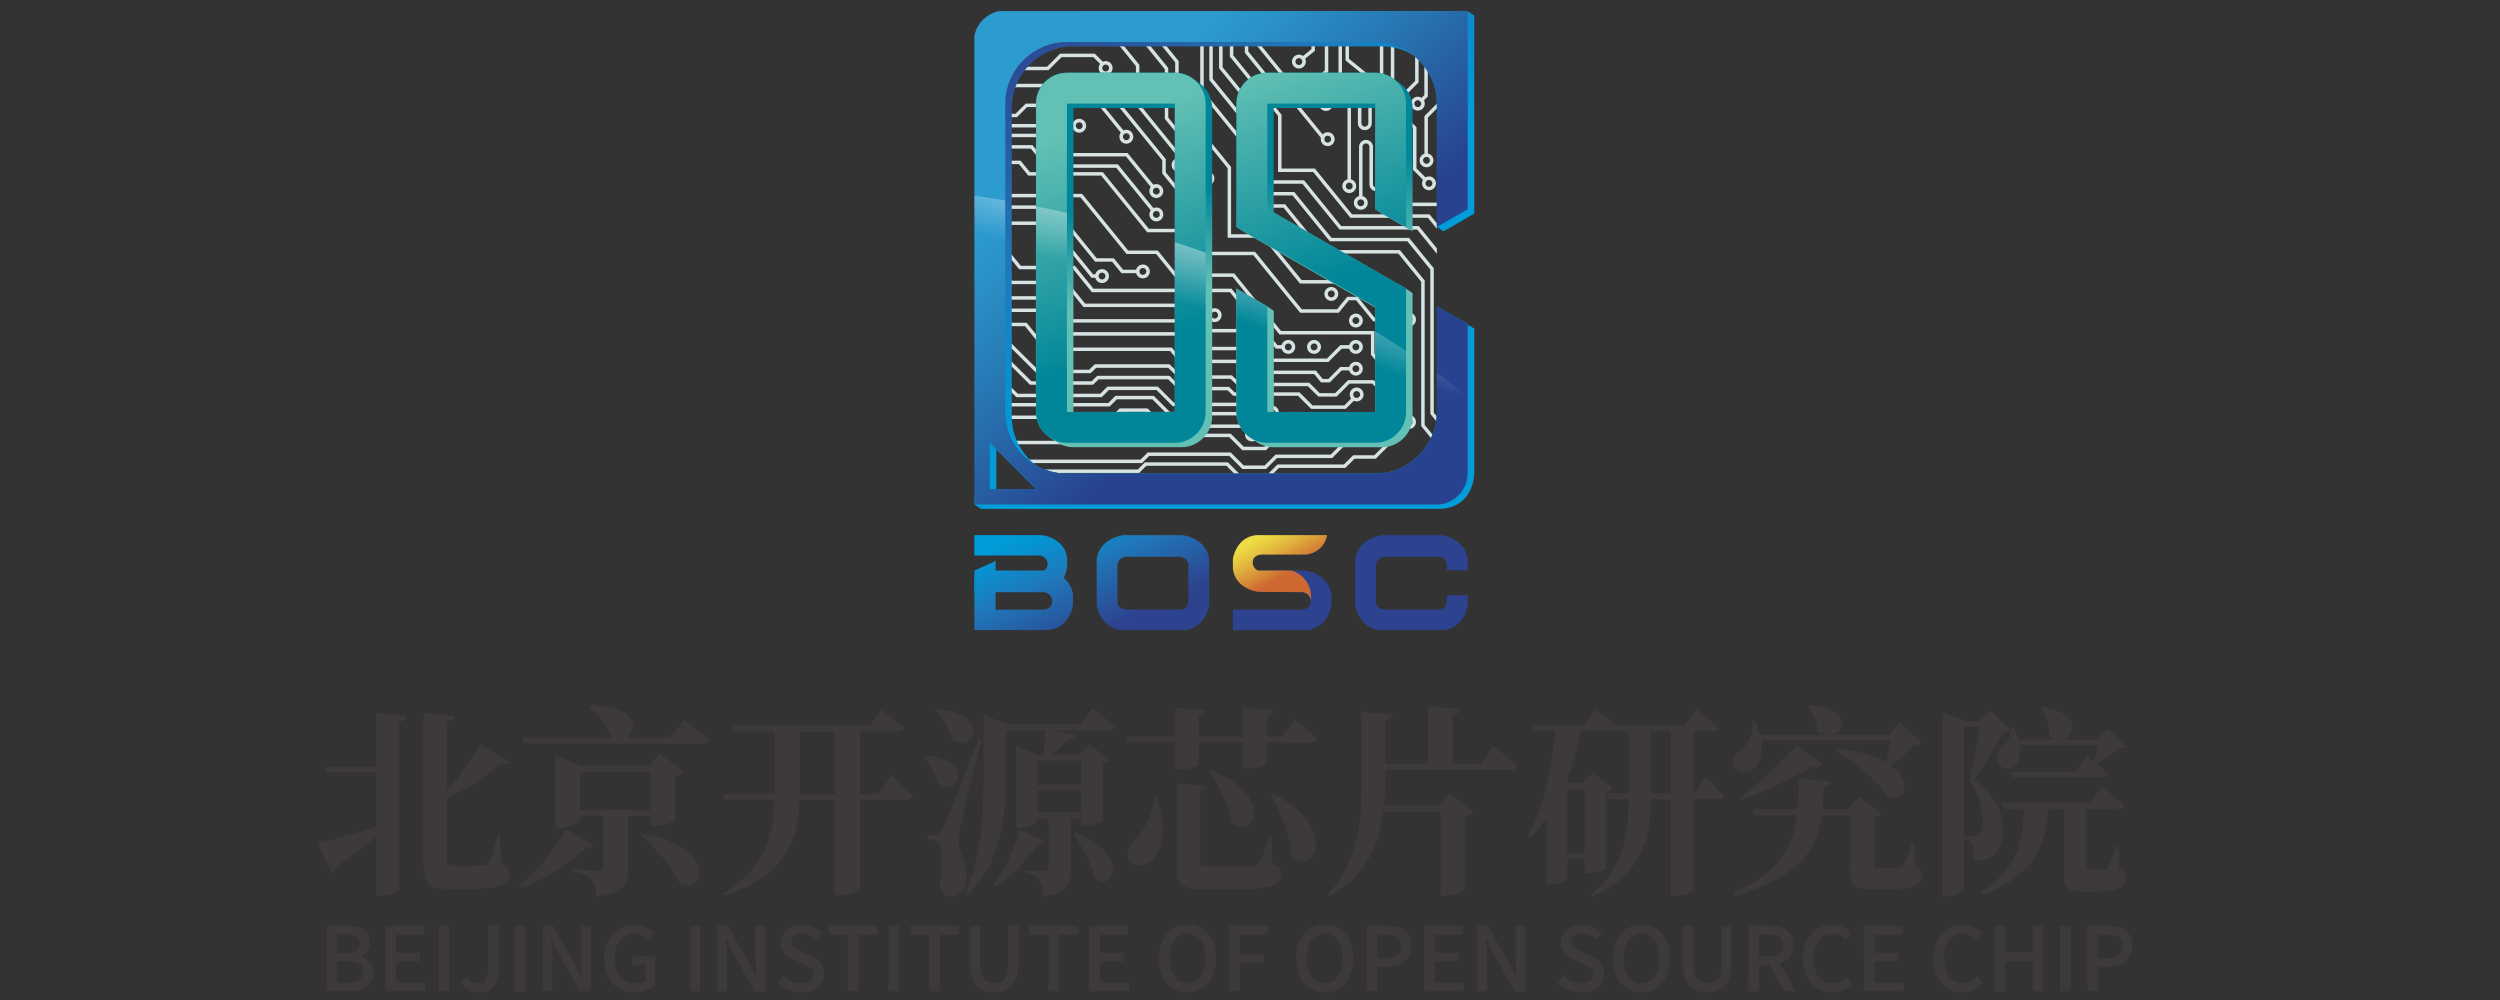 <?xml version="1.0" encoding="UTF-8" standalone="no"?>
<svg
   role="img"
   viewBox="257.04 90.54 300 120"
   version="1.1"
   id="svg102"
   sodipodi:docname="beijing-institute-of-open-source-chip.svg"
   width="300"
   height="120"
   inkscape:version="1.3.2 (1:1.3.2+202311252150+091e20ef0f)"
   xmlns:inkscape="http://www.inkscape.org/namespaces/inkscape"
   xmlns:sodipodi="http://sodipodi.sourceforge.net/DTD/sodipodi-0.dtd"
   xmlns:xlink="http://www.w3.org/1999/xlink"
   xmlns="http://www.w3.org/2000/svg"
   xmlns:svg="http://www.w3.org/2000/svg">
  <rect x="257.04" y="90.54" width="300" height="120" fill="#333333" stroke="none"/>
  <defs
     id="defs102" />
  <sodipodi:namedview
     id="namedview102"
     pagecolor="#ffffff"
     bordercolor="#000000"
     borderopacity="0.25"
     inkscape:showpageshadow="2"
     inkscape:pageopacity="0.0"
     inkscape:pagecheckerboard="0"
     inkscape:deskcolor="#d1d1d1"
     inkscape:zoom="2.2204202"
     inkscape:cx="258.95999"
     inkscape:cy="144.79241"
     inkscape:window-width="1920"
     inkscape:window-height="1151"
     inkscape:window-x="0"
     inkscape:window-y="25"
     inkscape:window-maximized="1"
     inkscape:current-layer="svg102" />
  <style
     id="style1">svg {enable-background:new 0 0 1030.96 484}</style>
  <style
     id="style2">.st0{fill:#3e3a39}</style>
  <g
     id="g102"
     transform="matrix(0.437,0,0,0.437,178.373,47.854)">
    <g
       id="g6">
      <g
         id="g3">
        <g
           id="g2">
          <path
             d="m 283.33,293.42 8.37,0.83 c -0.11,0.78 -0.5,1.39 -2.05,1.61 v 45.81 c 0,0.61 -2.72,1.94 -5.1,1.94 h -1.22 v -16.36 c -2.72,2.33 -6.32,5.16 -10.93,8.43 -0.17,0.72 -0.72,1.39 -1.39,1.55 l -3.72,-7.99 c 2.77,-0.61 9.26,-2.44 16.03,-4.49 v -14.92 h -13.7 l -0.5,-1.61 h 14.2 v -14.8 z m 34.22,41.54 c 1.83,0.83 2.33,1.61 2.33,2.77 0,2.88 -2.61,4.05 -11.37,4.05 h -5.05 c -5.49,0 -7.15,-1.33 -7.15,-6.16 v -42.15 l 8.38,0.89 c -0.06,0.72 -0.56,1.33 -1.94,1.55 v 18.97 c 3.77,-4.33 7.21,-9.43 9.21,-12.92 l 7.93,5.1 c -0.44,0.61 -1.33,0.78 -2.44,0.33 -3.22,3 -8.6,6.6 -14.7,9.48 v 16.86 c 0,1.28 0.44,1.77 2.27,1.77 h 4.1 c 1.55,0 2.88,-0.06 3.61,-0.11 0.61,-0.06 1.05,-0.22 1.5,-0.78 0.55,-1 1.55,-4.33 2.55,-7.76 h 0.55 z m 25.46,-5.21 c -0.28,0.5 -0.78,0.83 -2.05,0.61 -3.99,4.05 -10.65,8.6 -17.8,11.09 l -0.5,-0.55 c 5.27,-4.16 10.43,-10.87 12.76,-15.59 z m 24.9,-34.39 c 0,0 4.38,3.33 6.93,5.6 -0.17,0.61 -0.78,0.89 -1.61,0.89 h -49.42 l -0.44,-1.61 h 24.74 l -0.22,-0.11 c -0.94,-3.11 -3.72,-6.43 -6.16,-8.38 l 0.39,-0.33 c 12.59,-0.44 13.37,6.77 10.04,8.82 h 11.92 z m -15.36,26.34 v 14.31 c 0,4.33 -1.11,7.21 -8.82,7.76 -0.17,-2.05 -0.44,-3.55 -1.22,-4.49 -0.83,-0.94 -2.11,-1.72 -5.1,-2.16 v -0.72 c 0,0 5.88,0.39 7.1,0.39 0.94,0 1.22,-0.33 1.22,-1 V 321.7 h -6.38 v 1.22 c 0,0.61 -3.05,2.11 -5.88,2.11 h -0.94 v -19.8 l 7.21,2.77 h 18.36 l 3.16,-3.38 6.54,4.94 c -0.33,0.44 -1.11,0.94 -2.27,1.17 v 12.04 c -0.06,0.39 -3.38,1.77 -5.66,1.77 h -1.22 v -2.83 h -6.1 z m 6.1,-1.61 v -10.48 h -19.3 v 10.48 z m -2.16,6.49 c 20.63,3.77 17.03,17.25 10.09,13.53 -2.05,-4.49 -6.82,-9.76 -10.59,-13.15 z m 68.22,-15.97 c 0,0 3.88,3.55 5.99,5.82 -0.17,0.61 -0.72,0.89 -1.5,0.89 h -12.98 v 24.18 c 0,0.44 -2.11,1.94 -5.66,1.94 h -1.28 v -26.12 h -9.71 c -0.33,10.48 -3.27,20.63 -20.69,26.34 l -0.44,-0.5 c 11.48,-6.99 13.98,-15.64 14.25,-25.85 h -13.64 l -0.44,-1.61 h 14.14 v -0.72 -16.47 h -11.37 l -0.5,-1.61 h 37.94 l 3.33,-4.33 c 0,0 3.77,2.99 6.05,5.05 -0.17,0.61 -0.78,0.89 -1.55,0.89 h -10.43 v 17.19 h 5.16 z m -15.42,5.1 v -17.19 h -9.65 v 16.36 0.83 z m 24.63,-10.54 c 14.25,1.05 9.26,11.48 3.72,7.71 -0.5,-2.61 -2.44,-5.55 -4.16,-7.32 z m 15.64,-4.21 c -1.83,6.93 -4.99,19.8 -5.6,22.91 -0.44,1.94 -0.72,3.94 -0.67,5.27 0.11,3.05 2.33,5.1 2.11,10.04 -0.11,2.77 -1.83,4.66 -4.44,4.66 -1.28,0 -2.55,-0.78 -2.94,-2.94 1,-5.71 0.78,-11.04 -0.5,-11.87 -0.78,-0.55 -1.66,-0.78 -2.83,-0.89 v -1.11 h 2.44 c 0.78,0 1,0 1.55,-1.16 1.05,-2.11 1.05,-2.11 10.04,-25.18 z m -12.15,-8.65 c 15.03,1.44 9.87,12.42 4.1,8.49 -0.61,-2.94 -2.72,-6.1 -4.55,-8.15 z m 42.6,-0.17 c 0,0 3.88,3.05 6.16,5.16 -0.11,0.61 -0.72,0.89 -1.5,0.89 h -15.09 l 5.71,1.33 c -0.22,0.72 -0.89,1.22 -2.05,1.28 -1.33,1.44 -2.94,3 -4.55,4.16 h 7.71 l 2.72,-2.88 5.71,4.33 c -0.28,0.39 -1,0.78 -2,1 v 15.53 c -0.06,0.39 -3,1.5 -4.94,1.5 h -1 v -2.05 h -2.88 v 13.7 c 0,4.21 -1,7.15 -7.54,7.71 -0.06,-2 -0.33,-3.49 -1,-4.44 -0.61,-0.94 -1.72,-1.61 -4.1,-2.05 v -0.72 c 0,0 4.55,0.28 5.55,0.28 0.78,0 1,-0.33 1,-0.94 V 322.4 h -3.16 v 0.83 c 0,0.5 -2.44,1.83 -4.88,1.83 h -0.83 v -22.52 l 5.99,2.44 h 1.5 c 0.28,-1.83 0.5,-4.33 0.61,-6.77 h -10.93 v 11.7 c 0,10.15 -0.5,24.4 -10.7,33.72 l -0.67,-0.39 c 4.88,-9.98 5.27,-22.46 5.27,-33.33 v -15.86 l 7.04,2.61 h 19.47 z m -13.04,36.55 c -0.22,0.61 -0.72,0.89 -2,0.78 -2.5,3.88 -6.6,8.65 -11.65,11.59 l -0.55,-0.61 c 3.44,-4.16 6.16,-10.65 7.27,-14.98 z m -2.22,-22.13 v 6.49 h 12.15 v -6.49 z m 12.15,14.2 v -6.1 h -12.15 v 6.1 z m -1.44,5.71 c 15.09,5.77 10.37,16.58 5.05,12.37 -0.67,-3.99 -3.38,-8.82 -5.66,-12.04 z m 27.34,-26.51 v -7.93 l 8.32,0.72 c -0.06,0.72 -0.5,1.28 -1.94,1.5 v 5.71 h 12.2 v -7.93 l 8.49,0.72 c -0.11,0.72 -0.55,1.28 -2,1.5 v 5.71 h 4.16 l 3.49,-4.71 c 0,0 3.99,3.22 6.21,5.38 -0.17,0.61 -0.78,0.89 -1.55,0.89 h -12.31 v 5.66 c 0,0.61 -2.5,1.55 -5.44,1.55 h -1.05 v -7.21 h -12.2 v 5.99 c 0,0.61 -2.66,1.55 -5.38,1.55 h -1 v -7.54 h -13.09 l -0.39,-1.55 h 13.48 z m -5.05,16.36 c 6.71,23.96 -12.59,21.3 -7.04,12.98 2.94,-2.5 5.6,-7.1 6.38,-13.03 z m 13.65,-2.77 c -0.11,0.72 -0.61,1.28 -1.83,1.44 v 19.25 c 0,1.11 0.44,1.39 2.61,1.39 h 6.49 c 2.38,0 4.44,0 5.38,-0.06 0.89,-0.06 1.28,-0.28 1.72,-0.89 0.67,-1.05 1.66,-3.88 2.83,-7.54 h 0.56 l 0.22,7.82 c 1.94,0.72 2.44,1.5 2.44,2.72 0,2.94 -2.72,4.22 -13.7,4.22 h -6.99 c -6.32,0 -8.04,-1.11 -8.04,-5.93 v -23.13 z m 6.88,10.21 c -0.78,-4.77 -3.55,-10.21 -5.99,-14.2 l 0.55,-0.28 c 17.19,6.71 11.7,19.63 5.44,14.48 z m 16.41,8.92 c -0.22,-5.6 -2.88,-12.04 -5.71,-16.69 l 0.56,-0.33 c 17.96,8.54 11.75,23.13 5.15,17.02 z m 55.47,-30.17 c 0,0 4.1,3.33 6.49,5.66 -0.11,0.61 -0.72,0.89 -1.55,0.89 h -34.72 v 4.05 c 0,1.94 -0.11,3.94 -0.28,5.88 h 14.86 l 3.11,-3.38 6.54,4.94 c -0.39,0.44 -1.16,0.94 -2.39,1.22 v 20.35 c -0.06,0.39 -3.38,1.55 -5.55,1.55 h -1.11 V 320.6 h -15.7 c -1.22,9.37 -4.99,17.97 -14.75,23.13 l -0.5,-0.5 c 7.82,-7.93 9.32,-18.91 9.32,-30.12 v -19.97 l 8.43,0.83 c -0.11,0.78 -0.55,1.33 -2,1.55 v 11.92 h 11.81 V 291.7 l 8.82,0.72 c -0.11,0.78 -0.5,1.33 -2.11,1.61 v 13.42 h 7.6 z m 58.07,8.49 c 0,0 3.38,3.16 5.16,5.27 -0.11,0.61 -0.67,0.89 -1.44,0.89 h -6.77 v 24.74 c 0,0.44 -1.94,1.77 -5.16,1.77 h -1.17 v -26.51 h -5.49 c -0.17,10.21 -2,20.41 -16.03,26.73 l -0.5,-0.5 c 8.82,-7.15 10.32,-16.14 10.43,-26.23 h -5.32 l -0.44,-1.61 h 5.77 v -17.08 h -4.38 l -0.06,-0.11 h -8.99 c -0.78,4.99 -1.94,9.65 -3.66,13.92 l 0.94,0.39 h 3.49 l 2.77,-2.88 5.49,4.27 c -0.28,0.33 -0.94,0.78 -1.83,0.94 v 21.02 c -0.06,0.39 -2.94,1.55 -4.88,1.55 h -1 v -3.99 h -4.77 v 5.16 c 0,0.44 -1.77,1.77 -4.71,1.77 h -0.94 v -18.19 c -1.33,1.89 -2.77,3.66 -4.38,5.32 l -0.72,-0.55 c 4.27,-7.82 6.43,-18.47 7.54,-28.73 h -6.38 l -0.44,-1.61 H 615 l 3.38,-4.27 c 0,0 3.05,2.38 5.32,4.38 h 18.91 l 3.33,-4.44 c 0,0 3.72,3.05 5.99,5.16 -0.17,0.61 -0.78,0.89 -1.55,0.89 h -5.21 v 17.08 h 0.22 z m -37.83,3.27 v 17.75 h 4.77 v -17.75 z m 28.45,1.28 v -17.08 h -5.49 v 17.08 z m 24.79,-14.53 c 0.61,4.05 -0.67,6.93 -2.55,8.1 -1.83,1.17 -4.27,0.67 -5.05,-1.33 -0.61,-1.94 0.55,-3.49 2.27,-4.38 1.72,-1.22 3.38,-4.27 2.83,-7.54 l 0.78,-0.06 c 0.61,1.28 1.05,2.5 1.39,3.66 h 17.53 c -0.61,-0.17 -1.16,-0.5 -1.77,-0.94 0,-2.55 -1.28,-5.27 -2.66,-6.82 l 0.39,-0.28 c 11.26,0.44 10.21,6.88 6.49,8.04 h 15.31 l 3.27,-3.38 5.88,5.6 c -0.39,0.44 -1,0.56 -2.11,0.61 -1.61,1.72 -4.16,3.99 -6.38,5.55 6.21,4.49 3.94,10.37 -0.83,8.6 -2.94,-4.49 -9.37,-9.71 -14.53,-12.54 l 0.39,-0.55 c 6.27,0.5 10.7,1.94 13.7,3.66 0.39,-1.83 0.78,-4.16 1.05,-5.99 h -35.4 z m 42.16,34.6 c 1.66,0.72 2,1.44 2,2.61 0,2.61 -2.44,3.61 -9.59,3.61 h -4.16 c -5.16,0 -6.05,-1.33 -6.05,-5.38 v -14.92 h -7.71 c -1.33,9.1 -5.6,16.86 -23.85,22.13 l -0.5,-0.72 c 13.09,-6.05 16.58,-13.14 17.58,-21.41 h -11.54 l -0.5,-1.61 h 12.2 c 0.22,-2.66 0.22,-5.49 0.28,-8.38 l 8.82,0.72 c -0.11,0.83 -0.61,1.33 -1.89,1.5 -0.11,2.11 -0.22,4.16 -0.44,6.16 h 6.93 l 3.22,-3.61 5.99,4.83 c -0.39,0.44 -0.89,0.72 -1.94,0.94 v 13.09 c 0,0.72 0.22,0.89 1.39,0.89 h 3 c 0.94,0 2,0 2.44,-0.06 0.55,0 0.83,-0.11 1.16,-0.67 0.55,-0.83 1.44,-3.33 2.44,-6.27 h 0.55 z m -48.31,-18.74 c 4.66,-3.11 12.87,-10.98 15.86,-14.59 l 7.15,5.1 c -0.39,0.67 -1.33,1.05 -3.05,0.83 -4.6,2.77 -12.76,6.82 -19.63,9.21 z m 77.04,-14.64 c 1.72,10.04 -10.04,6.88 -4.94,0.61 1.39,-0.78 2.39,-2.44 2.72,-4.71 -0.44,0.5 -1.17,0.67 -2.44,0.67 -1.83,3.49 -5.1,9.43 -7.71,12.92 5.49,3.77 7.82,9.04 7.88,13.64 0,5.49 -1.94,8.49 -7.88,8.65 0,-1.66 -0.17,-3.83 -0.61,-4.66 -0.39,-0.56 -1.16,-0.94 -2.27,-1.28 v 13.81 c 0,0.39 -1.83,1.89 -4.83,1.89 H 713.4 V 293.2 l 6.6,2.55 h 3.27 l 3.16,-3.05 5.88,5.44 0.06,-0.55 h 0.72 c 0.5,1.11 0.83,2.16 1.11,3.11 h 10.37 c -0.55,-0.17 -1.17,-0.55 -1.77,-1.05 0.06,-2.72 -1.11,-5.77 -2.5,-7.65 l 0.44,-0.33 c 10.48,1.72 9.43,7.93 5.99,9.04 h 9.04 l 2.94,-2.94 5.27,4.99 c -0.44,0.39 -1,0.5 -2.11,0.55 -1.55,1.28 -4.27,3 -6.1,4.1 1.05,0.94 2.27,2 3.22,2.88 -0.11,0.61 -0.72,0.89 -1.5,0.89 h -24.9 l -0.44,-1.55 H 750 l 3.22,-4.27 1.72,1.39 c 0.39,-1.22 0.78,-3.05 1.11,-4.49 h -21.52 z m -12.32,25.12 c 0.5,0 0.83,-0.06 1.16,-0.28 0.72,-0.5 1.11,-1.5 1.11,-3.27 0,-3.99 -1,-8.21 -3.66,-11.92 0.94,-3.66 2.22,-10.21 2.88,-14.59 h -4.44 v 30.06 z m 39.72,8.76 c 1.44,0.72 1.77,1.5 1.77,2.66 0,2.38 -2,3.72 -8.26,3.72 h -3.38 c -4.6,0 -5.27,-1.28 -5.27,-5.27 v -17.47 h -4.27 c -0.72,9.21 -3.05,17.8 -17.97,23.63 L 724,342.67 c 10.76,-6.93 11.54,-14.86 11.76,-22.91 h -5.49 l -0.44,-1.61 h 24.13 l 3.27,-4.49 c 0,0 3.83,3.05 6.1,5.21 -0.17,0.61 -0.78,0.89 -1.55,0.89 h -8.87 v 0.44 15.42 c 0,0.67 0.11,0.89 1.05,0.89 h 2.16 1.89 c 0.44,0 0.72,-0.11 1.05,-0.61 0.44,-0.78 1.28,-3.38 2.11,-6.1 h 0.61 z"
             class="st0"
             id="path2" />
        </g>
      </g>
      <g
         id="g5">
        <g
           id="g4">
          <path
             d="m 269.66,351.94 h 5.56 c 3.68,0 6.34,1.17 6.34,4.41 0,1.71 -0.95,3.34 -2.56,3.88 v 0.12 c 2.05,0.44 3.53,1.83 3.53,4.26 0,3.56 -2.9,5.26 -6.87,5.26 h -6 z m 5.24,7.48 c 2.73,0 3.88,-1.02 3.88,-2.71 0,-1.88 -1.27,-2.58 -3.8,-2.58 h -2.49 v 5.29 z m 0.43,8.24 c 2.8,0 4.41,-1 4.41,-3.19 0,-2.02 -1.56,-2.9 -4.41,-2.9 h -2.85 v 6.09 z m 10.58,-15.72 h 10.6 v 2.36 h -7.77 v 5 h 6.58 v 2.39 h -6.58 v 5.8 h 8.04 v 2.39 h -10.87 z m 14.63,0 h 2.83 v 17.94 h -2.83 z m 5.89,15.28 1.97,-1.44 c 0.76,1.39 1.73,1.95 2.9,1.95 1.8,0 2.71,-0.98 2.71,-3.61 v -12.19 h 2.83 v 12.45 c 0,3.22 -1.56,5.8 -5.22,5.8 -2.41,0.01 -4.06,-0.99 -5.19,-2.96 z m 15.04,-15.28 h 2.83 v 17.94 h -2.83 z m 7.53,0 h 2.9 l 5.95,10.53 1.88,3.8 h 0.12 c -0.15,-1.85 -0.37,-4.02 -0.37,-5.97 v -8.36 h 2.68 v 17.94 h -2.9 l -5.95,-10.58 -1.88,-3.75 h -0.12 c 0.15,1.85 0.37,3.92 0.37,5.87 v 8.46 H 329 Z m 16.92,9.01 c 0,-5.85 3.61,-9.36 8.36,-9.36 2.53,0 4.24,1.12 5.34,2.27 l -1.54,1.8 c -0.88,-0.9 -1.97,-1.61 -3.7,-1.61 -3.34,0 -5.56,2.58 -5.56,6.8 0,4.27 1.97,6.87 5.68,6.87 1.1,0 2.19,-0.32 2.83,-0.88 v -4.22 h -3.56 v -2.31 h 6.12 v 7.77 c -1.19,1.19 -3.22,2.1 -5.68,2.1 -4.81,0.01 -8.29,-3.35 -8.29,-9.23 z m 23.54,-9.01 h 2.83 v 17.94 h -2.83 z m 7.53,0 h 2.9 l 5.95,10.53 1.88,3.8 h 0.12 c -0.15,-1.85 -0.37,-4.02 -0.37,-5.97 v -8.36 h 2.68 v 17.94 h -2.9 l -5.95,-10.58 -1.88,-3.75 h -0.12 c 0.15,1.85 0.37,3.92 0.37,5.87 v 8.46 h -2.68 z m 16.63,15.62 1.66,-1.95 c 1.29,1.29 3.05,2.12 4.78,2.12 2.17,0 3.39,-1.02 3.39,-2.53 0,-1.63 -1.22,-2.15 -2.88,-2.88 l -2.49,-1.07 c -1.73,-0.73 -3.66,-2.1 -3.66,-4.7 0,-2.83 2.49,-4.95 5.9,-4.95 2.1,0 4.07,0.88 5.43,2.27 l -1.49,1.8 c -1.12,-1 -2.36,-1.61 -3.95,-1.61 -1.83,0 -3.02,0.88 -3.02,2.31 0,1.54 1.44,2.12 2.9,2.71 l 2.46,1.05 c 2.12,0.9 3.66,2.22 3.66,4.85 0,2.88 -2.39,5.22 -6.31,5.22 -2.46,-0.01 -4.75,-0.98 -6.38,-2.64 z m 19.2,-13.26 h -5.26 v -2.36 h 13.38 v 2.36 h -5.29 v 15.57 h -2.83 z m 11.21,-2.36 h 2.83 v 17.94 h -2.83 z m 11.19,2.36 h -5.26 v -2.36 h 13.38 v 2.36 h -5.29 v 15.57 h -2.83 z m 11.11,7.87 v -10.24 h 2.83 v 10.43 c 0,4.05 1.61,5.36 3.85,5.36 2.27,0 3.92,-1.32 3.92,-5.36 v -10.43 h 2.73 v 10.24 c 0,5.85 -2.68,8.02 -6.65,8.02 -3.97,0 -6.68,-2.17 -6.68,-8.02 z m 21.62,-7.87 h -5.26 v -2.36 h 13.38 v 2.36 h -5.29 v 15.57 h -2.83 z m 11.21,-2.36 h 10.6 v 2.36 h -7.77 v 5 h 6.58 v 2.39 h -6.58 v 5.8 h 8.04 v 2.39 h -10.87 z m 19.14,8.89 c 0,-5.78 3.19,-9.24 7.8,-9.24 4.61,0 7.82,3.46 7.82,9.24 0,5.78 -3.22,9.36 -7.82,9.36 -4.61,0 -7.8,-3.58 -7.8,-9.36 z m 12.72,0 c 0,-4.22 -1.95,-6.78 -4.92,-6.78 -2.97,0 -4.9,2.56 -4.9,6.78 0,4.22 1.93,6.9 4.9,6.9 2.97,0 4.92,-2.68 4.92,-6.9 z m 6.63,-8.89 h 10.63 v 2.36 h -7.8 v 5.48 h 6.63 v 2.36 h -6.63 v 7.73 h -2.83 z m 18.3,8.89 c 0,-5.78 3.19,-9.24 7.8,-9.24 4.61,0 7.82,3.46 7.82,9.24 0,5.78 -3.22,9.36 -7.82,9.36 -4.6,0 -7.8,-3.58 -7.8,-9.36 z m 12.73,0 c 0,-4.22 -1.95,-6.78 -4.92,-6.78 -2.97,0 -4.9,2.56 -4.9,6.78 0,4.22 1.93,6.9 4.9,6.9 2.97,0 4.92,-2.68 4.92,-6.9 z m 6.63,-8.89 h 5.43 c 4,0 6.85,1.36 6.85,5.41 0,3.92 -2.85,5.73 -6.75,5.73 h -2.71 v 6.8 h -2.83 v -17.94 z m 5.26,8.87 c 2.88,0 4.24,-1.1 4.24,-3.46 0,-2.36 -1.49,-3.14 -4.34,-3.14 h -2.34 v 6.6 z m 10.51,-8.87 h 10.6 v 2.36 h -7.77 v 5 h 6.58 v 2.39 h -6.58 v 5.8 h 8.04 v 2.39 h -10.87 z m 14.62,0 h 2.9 l 5.95,10.53 1.88,3.8 h 0.12 c -0.15,-1.85 -0.37,-4.02 -0.37,-5.97 v -8.36 h 2.68 v 17.94 h -2.9 l -5.95,-10.58 -1.88,-3.75 h -0.12 c 0.15,1.85 0.37,3.92 0.37,5.87 v 8.46 h -2.68 z m 22.11,15.62 1.66,-1.95 c 1.29,1.29 3.05,2.12 4.78,2.12 2.17,0 3.39,-1.02 3.39,-2.53 0,-1.63 -1.22,-2.15 -2.88,-2.88 l -2.49,-1.07 c -1.73,-0.73 -3.66,-2.1 -3.66,-4.7 0,-2.83 2.49,-4.95 5.9,-4.95 2.1,0 4.07,0.88 5.43,2.27 l -1.49,1.8 c -1.12,-1 -2.36,-1.61 -3.95,-1.61 -1.83,0 -3.02,0.88 -3.02,2.31 0,1.54 1.44,2.12 2.9,2.71 l 2.46,1.05 c 2.12,0.9 3.66,2.22 3.66,4.85 0,2.88 -2.39,5.22 -6.31,5.22 -2.46,-0.01 -4.75,-0.98 -6.38,-2.64 z m 15.11,-6.73 c 0,-5.78 3.19,-9.24 7.8,-9.24 4.61,0 7.82,3.46 7.82,9.24 0,5.78 -3.22,9.36 -7.82,9.36 -4.61,0 -7.8,-3.58 -7.8,-9.36 z m 12.72,0 c 0,-4.22 -1.95,-6.78 -4.92,-6.78 -2.97,0 -4.9,2.56 -4.9,6.78 0,4.22 1.93,6.9 4.9,6.9 2.97,0 4.92,-2.68 4.92,-6.9 z m 6.53,1.34 V 351.93 H 645 v 10.43 c 0,4.05 1.61,5.36 3.85,5.36 2.27,0 3.92,-1.32 3.92,-5.36 v -10.43 h 2.73 v 10.24 c 0,5.85 -2.68,8.02 -6.65,8.02 -3.97,0 -6.68,-2.17 -6.68,-8.02 z m 27.76,7.7 -4.07,-7.24 h -2.9 v 7.24 h -2.83 V 351.93 H 666 c 3.7,0 6.48,1.32 6.48,5.19 0,2.78 -1.49,4.44 -3.75,5.14 l 4.39,7.6 h -3.19 z m -6.97,-9.5 h 2.71 c 2.61,0 4.02,-1.07 4.02,-3.24 0,-2.17 -1.41,-2.92 -4.02,-2.92 h -2.71 z m 12.16,0.58 c 0,-5.85 3.56,-9.36 8.09,-9.36 2.24,0 4,1.07 5.09,2.27 l -1.54,1.8 c -0.93,-0.95 -2.05,-1.61 -3.51,-1.61 -3.1,0 -5.24,2.58 -5.24,6.8 0,4.27 2,6.87 5.17,6.87 1.63,0 2.9,-0.73 3.97,-1.9 l 1.51,1.78 c -1.44,1.66 -3.27,2.58 -5.58,2.58 -4.49,0.01 -7.96,-3.35 -7.96,-9.23 z m 16.72,-9.01 h 10.6 v 2.36 h -7.77 v 5 h 6.58 v 2.39 h -6.58 v 5.8 h 8.04 v 2.39 h -10.87 z m 19.14,9.01 c 0,-5.85 3.56,-9.36 8.09,-9.36 2.24,0 4,1.07 5.09,2.27 l -1.54,1.8 c -0.93,-0.95 -2.05,-1.61 -3.51,-1.61 -3.1,0 -5.24,2.58 -5.24,6.8 0,4.27 2,6.87 5.17,6.87 1.63,0 2.9,-0.73 3.97,-1.9 l 1.51,1.78 c -1.44,1.66 -3.27,2.58 -5.58,2.58 -4.5,0.01 -7.96,-3.35 -7.96,-9.23 z m 16.72,-9.01 h 2.83 v 7.31 h 7.68 v -7.31 h 2.83 v 17.94 h -2.83 v -8.16 h -7.68 v 8.16 h -2.83 z m 18.03,0 h 2.83 v 17.94 h -2.83 z m 7.53,0 h 5.43 c 4,0 6.85,1.36 6.85,5.41 0,3.92 -2.85,5.73 -6.75,5.73 h -2.71 v 6.8 h -2.83 v -17.94 z m 5.27,8.87 c 2.88,0 4.24,-1.1 4.24,-3.46 0,-2.36 -1.49,-3.14 -4.34,-3.14 h -2.34 v 6.6 z"
             class="st0"
             id="path3" />
        </g>
      </g>
    </g>
    <g
       id="g101">
      <g
         id="g51">
        <defs
           id="defs6">
          <path
             id="SVGID_1_"
             d="m 472.98,109.2 h 84.67 c 9.31,0 16.93,7.62 16.93,16.93 v 84.67 c 0,9.31 -7.62,16.93 -16.93,16.93 h -84.67 c -9.31,0 -16.93,-7.62 -16.93,-16.93 v -84.67 c 0,-9.31 7.62,-16.93 16.93,-16.93" />
        </defs>
        <clipPath
           id="SVGID_00000060741299025699031570000002186381545257400982_">
          <use
             overflow="visible"
             xlink:href="#SVGID_1_"
             id="use6" />
        </clipPath>
        <path
           fill="#d7e3e3"
           fill-rule="evenodd"
           d="m 545.69,214.87 c -0.53,0 -0.95,-0.43 -0.95,-0.95 0,-0.53 0.43,-0.95 0.95,-0.95 0.53,0 0.95,0.43 0.95,0.95 0.01,0.52 -0.42,0.95 -0.95,0.95 m 0,0.95 c -1.05,0 -1.91,-0.85 -1.91,-1.91 0,-1.05 0.85,-1.91 1.91,-1.91 1.05,0 1.9,0.85 1.9,1.91 0.01,1.06 -0.84,1.91 -1.9,1.91 z"
           clip-path="url(#SVGID_00000060741299025699031570000002186381545257400982_)"
           clip-rule="evenodd"
           id="path6" />
        <path
           fill="#d7e3e3"
           fill-rule="evenodd"
           d="m 530.67,218.3 -3,3 h -6.52 l -3.58,-3.58 h -21.99 l -1.96,1.96 h -40.5 l -8.45,-8.28 h -21.99 l -1.96,1.96 h -48.79 v -0.95 h 48.4 l 1.01,-1.01 0.95,-0.95 h 22.78 l 8.45,8.28 h 39.71 l 1.01,-1.01 0.95,-0.95 h 22.78 l 3.58,3.58 h 5.73 l 3,-3 h 11.31 l 2.84,-2.84 c 0.14,0.3 0.38,0.54 0.67,0.67 l -3.12,3.12 z"
           clip-path="url(#SVGID_00000060741299025699031570000002186381545257400982_)"
           clip-rule="evenodd"
           id="path7" />
        <path
           fill="#d7e3e3"
           fill-rule="evenodd"
           d="m 538.86,214.71 c -0.53,0 -0.95,-0.43 -0.95,-0.95 0,-0.53 0.43,-0.95 0.95,-0.95 0.53,0 0.95,0.43 0.95,0.95 0,0.53 -0.42,0.95 -0.95,0.95 m 0,0.95 c -1.05,0 -1.91,-0.85 -1.91,-1.91 0,-1.06 0.85,-1.91 1.91,-1.91 1.05,0 1.91,0.85 1.91,1.91 0,1.06 -0.86,1.91 -1.91,1.91 z"
           clip-path="url(#SVGID_00000060741299025699031570000002186381545257400982_)"
           clip-rule="evenodd"
           id="path8" />
        <path
           fill="#d7e3e3"
           fill-rule="evenodd"
           d="m 536.17,211.74 h -1.34 l -3.43,3.43 h -4.18 l -3.43,-3.43 h -22.93 l -4.41,-4.41 h -9.75 l -1.96,1.96 h -27.86 l -8.45,-8.28 H 423.4 l -1.96,1.96 h -45.77 v -0.95 h 45.38 l 1.01,-1.01 0.95,-0.95 h 25.81 l 8.45,8.28 h 27.08 l 1.96,-1.96 h 10.54 l 4.41,4.41 h 22.93 l 3.43,3.43 h 3.4 l 3.43,-3.43 h 2.13 l 1.74,1.74 c -0.3,0.13 -0.54,0.38 -0.67,0.67 z"
           clip-path="url(#SVGID_00000060741299025699031570000002186381545257400982_)"
           clip-rule="evenodd"
           id="path9" />
        <path
           fill="#d7e3e3"
           fill-rule="evenodd"
           d="m 529.31,211.94 c -0.53,0 -0.95,-0.43 -0.95,-0.95 0,-0.53 0.43,-0.95 0.95,-0.95 0.53,0 0.95,0.43 0.95,0.95 0,0.53 -0.42,0.95 -0.95,0.95 m 0,0.96 c -1.05,0 -1.91,-0.85 -1.91,-1.91 0,-1.05 0.85,-1.91 1.91,-1.91 1.05,0 1.91,0.85 1.91,1.91 0,1.05 -0.86,1.91 -1.91,1.91 z"
           clip-path="url(#SVGID_00000060741299025699031570000002186381545257400982_)"
           clip-rule="evenodd"
           id="path10" />
        <path
           fill="#d7e3e3"
           fill-rule="evenodd"
           d="m 526.96,209.2 c -10.02,0 -11.94,0 -24.96,0 l -4.41,-4.41 H 484.5 l -1.96,1.96 h -23.43 l -8.45,-8.28 h -29.29 l -1.96,1.96 H 376.8 v -0.95 h 42.22 l 1.01,-1.01 0.95,-0.95 h 30.07 l 8.45,8.28 h 22.64 l 1.96,-1.96 h 13.86 l 4.41,4.41 c 13.28,0 14.68,0 24.96,0 l 1.74,1.74 c -0.3,0.13 -0.54,0.38 -0.67,0.67 z m -3.16,8.74 c -0.53,0 -0.95,-0.43 -0.95,-0.95 0,-0.53 0.43,-0.95 0.95,-0.95 0.53,0 0.95,0.43 0.95,0.95 0,0.52 -0.42,0.95 -0.95,0.95 m 0,0.95 c -1.05,0 -1.91,-0.85 -1.91,-1.91 0,-1.05 0.85,-1.91 1.91,-1.91 1.06,0 1.91,0.85 1.91,1.91 0,1.05 -0.86,1.91 -1.91,1.91 z"
           clip-path="url(#SVGID_00000060741299025699031570000002186381545257400982_)"
           clip-rule="evenodd"
           id="path11" />
        <path
           fill="#d7e3e3"
           fill-rule="evenodd"
           d="m 521.45,215.19 c -10.02,0 -9.28,0 -22.31,0 l -4.41,-4.41 h -6.86 l -1.96,1.96 h -30.75 l -8.45,-8.28 H 424.7 l -1.96,1.96 h -48.79 v -0.95 h 48.4 l 1.01,-1.01 0.95,-0.95 h 22.78 l 8.45,8.28 h 29.97 l 1.96,-1.96 h 7.65 l 4.41,4.41 c 13.28,0 12.02,0 22.31,0 l 1.74,1.74 c -0.3,0.13 -0.54,0.38 -0.67,0.67 z"
           clip-path="url(#SVGID_00000060741299025699031570000002186381545257400982_)"
           clip-rule="evenodd"
           id="path12" />
        <path
           fill="#d7e3e3"
           fill-rule="evenodd"
           d="m 491.3,215.73 c -0.53,0 -0.95,-0.43 -0.95,-0.95 0,-0.53 0.43,-0.95 0.95,-0.95 0.53,0 0.95,0.43 0.95,0.95 0,0.52 -0.43,0.95 -0.95,0.95 m 0,0.95 c -1.05,0 -1.91,-0.85 -1.91,-1.91 0,-1.05 0.85,-1.91 1.91,-1.91 1.05,0 1.91,0.85 1.91,1.91 -0.01,1.06 -0.86,1.91 -1.91,1.91 z m 61.25,-9.72 c -0.53,0 -0.95,-0.43 -0.95,-0.95 0,-0.53 0.43,-0.95 0.95,-0.95 0.53,0 0.95,0.43 0.95,0.95 0.01,0.52 -0.42,0.95 -0.95,0.95 m 0,0.95 c -1.05,0 -1.91,-0.85 -1.91,-1.91 0,-1.05 0.85,-1.91 1.91,-1.91 1.05,0 1.9,0.85 1.9,1.91 0.01,1.06 -0.85,1.91 -1.9,1.91 z m 7.66,-2.86 c -0.53,0 -0.95,0.43 -0.95,0.95 0,0.53 0.43,0.95 0.95,0.95 0.53,0 0.95,-0.43 0.95,-0.95 0,-0.52 -0.43,-0.95 -0.95,-0.95 m 0,-0.95 c -1.05,0 -1.91,0.85 -1.91,1.91 0,1.05 0.85,1.91 1.91,1.91 1.05,0 1.91,-0.85 1.91,-1.91 -0.01,-1.06 -0.86,-1.91 -1.91,-1.91 z"
           clip-path="url(#SVGID_00000060741299025699031570000002186381545257400982_)"
           clip-rule="evenodd"
           id="path13" />
        <path
           fill="#d7e3e3"
           fill-rule="evenodd"
           d="m 435.77,191.92 h -2.34 -52.2 v -0.95 h 52.2 2.34 2.73 l 3.74,3.68 h 8.14 3.01 2.06 l 7.79,7.73 h 5.38 5.76 5.38 l 1.56,-1.5 h 2.86 2.2 14.8 l 3.09,3.03 h 11.14 2.1 l 1.54,1.51 h 11.14 6.67 l 3.58,3.58 h 8.72 l 2.41,-2.41 0.39,0.96 -2.4,2.41 h -9.51 l -3.59,-3.59 h -6.27 -11.53 l -1.55,-1.51 h -1.7 -11.54 l -3.08,-3.02 h -14.41 -2.2 -2.47 l -1.56,1.49 h -5.77 -5.76 -5.77 l -7.79,-7.73 h -1.67 -3.01 -8.53 l -3.74,-3.68 z"
           clip-path="url(#SVGID_00000060741299025699031570000002186381545257400982_)"
           clip-rule="evenodd"
           id="path14" />
        <path
           fill="#d7e3e3"
           fill-rule="evenodd"
           d="m 435.77,188.75 h -1.03 -53.51 v -0.95 h 53.51 1.03 4.04 l 3.75,3.68 h 8.62 2.52 2.55 l 7.79,7.73 h 2.9 8.24 2.91 l 1.55,-1.5 h 3.54 2.2 14.8 l 3.09,3.03 h 1.84 9.3 2.89 l 2.09,2.03 h 5.5 5.64 8 l 2.9,2.87 h 3.94 0.27 l 3.58,-3.58 h 6.99 l 2.35,2.34 -0.4,0.96 -2.34,-2.35 h -6.21 l -3.58,3.58 h -0.66 -4.33 l -2.91,-2.87 h -7.6 -5.64 -5.89 l -2.1,-2.03 h -2.49 -9.3 -2.24 l -3.08,-3.02 h -14.41 -2.2 -3.14 l -1.56,1.49 h -3.3 -8.24 -3.29 l -7.79,-7.73 h -2.16 -2.52 -9.02 l -3.74,-3.68 z m 116.57,9.22 c -0.53,0 -0.95,0.43 -0.95,0.95 0,0.53 0.43,0.95 0.95,0.95 0.52,0 0.95,-0.43 0.95,-0.95 0,-0.52 -0.43,-0.95 -0.95,-0.95 m 0,-0.95 c -1.05,0 -1.9,0.85 -1.9,1.9 0,1.05 0.85,1.91 1.9,1.91 1.05,0 1.91,-0.85 1.91,-1.91 -0.01,-1.05 -0.86,-1.9 -1.91,-1.9 z"
           clip-path="url(#SVGID_00000060741299025699031570000002186381545257400982_)"
           clip-rule="evenodd"
           id="path15" />
        <path
           fill="#d7e3e3"
           fill-rule="evenodd"
           d="m 548.46,199.4 -3.3,3.29 h -2.4 l -1.87,-2.3 h -18.75 l -2.44,-3 h -15.67 l -2.7,-3.32 h -34.32 l -5.53,-6.81 h -15.35 l -3.7,-4.55 h -53.21 v -0.95 h 53.66 l 3.71,4.55 h 15.34 l 5.53,6.8 h 34.32 l 2.71,3.33 h 15.66 l 2.44,3 h 18.76 l 1.86,2.3 h 1.56 l 3.29,-3.29 h 2.99 v 0.95 z"
           clip-path="url(#SVGID_00000060741299025699031570000002186381545257400982_)"
           clip-rule="evenodd"
           id="path16" />
        <path
           fill="#d7e3e3"
           fill-rule="evenodd"
           d="m 548.46,193.42 -3.67,3.66 h -21.07 l -2.61,-3.21 h -15.08 l -3.27,-4.02 H 469.7 l -5.28,-6.5 h -16.6 l -4.47,-5.5 h -53.22 v -0.95 h 53.67 l 4.47,5.5 h 16.61 l 5.27,6.49 h 33.07 l 3.27,4.03 h 15.07 l 2.61,3.21 h 20.23 l 3.66,-3.67 h 3.07 v 0.96 z"
           clip-path="url(#SVGID_00000060741299025699031570000002186381545257400982_)"
           clip-rule="evenodd"
           id="path17" />
        <path
           fill="#d7e3e3"
           fill-rule="evenodd"
           d="m 552.34,191.99 c -0.53,0 -0.95,0.43 -0.95,0.95 0,0.53 0.43,0.95 0.95,0.95 0.52,0 0.95,-0.43 0.95,-0.95 0,-0.53 -0.43,-0.95 -0.95,-0.95 m 0,-0.96 c -1.05,0 -1.9,0.85 -1.9,1.91 0,1.05 0.85,1.91 1.9,1.91 1.05,0 1.91,-0.85 1.91,-1.91 -0.01,-1.05 -0.86,-1.91 -1.91,-1.91 z m 7.87,6.94 c -0.53,0 -0.95,0.43 -0.95,0.95 0,0.53 0.43,0.95 0.95,0.95 0.53,0 0.95,-0.43 0.95,-0.95 0,-0.52 -0.43,-0.95 -0.95,-0.95 m 0,-0.95 c -1.05,0 -1.91,0.85 -1.91,1.9 0,1.05 0.85,1.91 1.91,1.91 1.05,0 1.91,-0.85 1.91,-1.91 -0.01,-1.05 -0.86,-1.9 -1.91,-1.9 z m -19.36,-5.03 c -0.53,0 -0.95,0.43 -0.95,0.95 0,0.53 0.43,0.95 0.95,0.95 0.53,0 0.95,-0.43 0.95,-0.95 0.01,-0.53 -0.42,-0.95 -0.95,-0.95 m 0,-0.96 c -1.05,0 -1.91,0.85 -1.91,1.91 0,1.05 0.85,1.91 1.91,1.91 1.05,0 1.91,-0.85 1.91,-1.91 0,-1.05 -0.85,-1.91 -1.91,-1.91 z m -7.07,0.96 c -0.53,0 -0.95,0.43 -0.95,0.95 0,0.53 0.43,0.95 0.95,0.95 0.53,0 0.95,-0.43 0.95,-0.95 0.01,-0.53 -0.42,-0.95 -0.95,-0.95 m 0,-0.96 c -1.05,0 -1.9,0.85 -1.9,1.91 0,1.05 0.85,1.91 1.9,1.91 1.05,0 1.91,-0.85 1.91,-1.91 0,-1.05 -0.85,-1.91 -1.91,-1.91 z"
           clip-path="url(#SVGID_00000060741299025699031570000002186381545257400982_)"
           clip-rule="evenodd"
           id="path18" />
        <path
           fill="#d7e3e3"
           fill-rule="evenodd"
           d="m 517.74,177.91 h -37.9 l -5.12,-6.3 h -14.85 l -5.7,-7.01 h -55.75 v -0.96 h 56.2 l 5.71,7.02 h 14.85 l 5.11,6.29 h 37.9 l 12.61,15.51 h 1.69 v 0.96 h -2.15 z"
           clip-path="url(#SVGID_00000060741299025699031570000002186381545257400982_)"
           clip-rule="evenodd"
           id="path19" />
        <path
           fill="#d7e3e3"
           fill-rule="evenodd"
           d="m 524.28,190.21 c -0.53,0 -0.95,0.43 -0.95,0.95 0,0.53 0.43,0.95 0.95,0.95 0.53,0 0.95,-0.43 0.95,-0.95 0,-0.52 -0.43,-0.95 -0.95,-0.95 m 0,-0.95 c -1.05,0 -1.91,0.85 -1.91,1.91 0,1.05 0.85,1.91 1.91,1.91 1.06,0 1.91,-0.85 1.91,-1.91 -0.01,-1.06 -0.86,-1.91 -1.91,-1.91 z"
           clip-path="url(#SVGID_00000060741299025699031570000002186381545257400982_)"
           clip-rule="evenodd"
           id="path20" />
        <path
           fill="#d7e3e3"
           fill-rule="evenodd"
           d="M 521.87,188.95 H 509.3 l -2.12,-2.69 h -33.65 l -5.12,-6.29 h -14.85 l -5.7,-7.02 H 392.11 V 172 h 56.2 l 5.71,7.02 h 14.85 l 5.11,6.29 h 33.66 l 2.12,2.69 h 12.56 l 1.46,1.79 -0.74,0.6 z"
           clip-path="url(#SVGID_00000060741299025699031570000002186381545257400982_)"
           clip-rule="evenodd"
           id="path21" />
        <path
           fill="#d7e3e3"
           fill-rule="evenodd"
           d="m 513.56,183.26 c -0.53,0 -0.95,0.43 -0.95,0.95 0,0.53 0.43,0.95 0.95,0.95 0.53,0 0.95,-0.43 0.95,-0.95 0,-0.52 -0.42,-0.95 -0.95,-0.95 m 0,-0.95 c -1.05,0 -1.91,0.85 -1.91,1.91 0,1.05 0.85,1.91 1.91,1.91 1.05,0 1.91,-0.85 1.91,-1.91 0,-1.06 -0.86,-1.91 -1.91,-1.91 z"
           clip-path="url(#SVGID_00000060741299025699031570000002186381545257400982_)"
           clip-rule="evenodd"
           id="path22" />
        <path
           fill="#d7e3e3"
           fill-rule="evenodd"
           d="m 511.2,182 h -33.65 l -5.11,-6.29 h -14.85 l -5.7,-7.02 h -55.75 v -0.95 h 56.2 l 5.7,7.02 h 14.85 l 5.12,6.29 h 33.66 l 1.42,1.8 -0.75,0.59 z m -17.35,-10.74 c -0.53,0 -0.95,0.43 -0.95,0.95 0,0.53 0.43,0.95 0.95,0.95 0.53,0 0.95,-0.43 0.95,-0.95 0.01,-0.52 -0.42,-0.95 -0.95,-0.95 m 0,-0.95 c -1.05,0 -1.91,0.85 -1.91,1.91 0,1.05 0.85,1.91 1.91,1.91 1.05,0 1.91,-0.85 1.91,-1.91 0,-1.06 -0.85,-1.91 -1.91,-1.91 z"
           clip-path="url(#SVGID_00000060741299025699031570000002186381545257400982_)"
           clip-rule="evenodd"
           id="path23" />
        <path
           fill="#d7e3e3"
           fill-rule="evenodd"
           d="m 485.4,169.54 h -4.69 L 468.92,155.03 H 428.7 c -1.05,0 -1.9,-0.85 -1.9,-1.91 0,-1.05 0.85,-1.91 1.9,-1.91 h 10.28 c 0.53,0 0.95,-0.43 0.95,-0.95 0,-0.53 -0.43,-0.95 -0.95,-0.95 h -4.01 -6.27 -1.86 l -5.1,6.27 h -26.23 v -0.95 h 25.77 l 5.1,-6.27 h 2.32 5.81 4.47 c 1.05,0 1.91,0.85 1.91,1.91 0,1.05 -0.85,1.91 -1.91,1.91 H 428.7 c -0.53,0 -0.95,0.43 -0.95,0.95 0,0.53 0.43,0.95 0.95,0.95 h 40.68 l 11.79,14.51 h 4.69 l 2.56,3.15 h 4.21 v 0.95 h -4.66 z"
           clip-path="url(#SVGID_00000060741299025699031570000002186381545257400982_)"
           clip-rule="evenodd"
           id="path24" />
        <path
           fill="#d7e3e3"
           fill-rule="evenodd"
           d="m 482.63,172.53 c -0.53,0 -0.95,0.43 -0.95,0.95 0,0.53 0.43,0.95 0.95,0.95 0.53,0 0.95,-0.43 0.95,-0.95 0,-0.52 -0.43,-0.95 -0.95,-0.95 m 0,-0.95 c -1.05,0 -1.91,0.85 -1.91,1.91 0,1.05 0.85,1.91 1.91,1.91 1.05,0 1.91,-0.85 1.91,-1.91 -0.01,-1.06 -0.86,-1.91 -1.91,-1.91 z"
           clip-path="url(#SVGID_00000060741299025699031570000002186381545257400982_)"
           clip-rule="evenodd"
           id="path25" />
        <path
           fill="#d7e3e3"
           fill-rule="evenodd"
           d="m 467.94,159.45 h -67.98 v -0.96 h 68.43 l 11.79,14.52 h 1.24 v 0.95 h -1.69 z m 84.4,25.3 c -0.53,0 -0.95,0.43 -0.95,0.95 0,0.53 0.43,0.95 0.95,0.95 0.52,0 0.95,-0.43 0.95,-0.95 0,-0.52 -0.43,-0.95 -0.95,-0.95 m 0,-0.95 c -1.05,0 -1.9,0.85 -1.9,1.91 0,1.05 0.85,1.9 1.9,1.9 1.05,0 1.91,-0.85 1.91,-1.9 -0.01,-1.06 -0.86,-1.91 -1.91,-1.91 z M 459.81,142.75 H 399.9 l 0.45,-0.96 h 59.92 l 2.56,3.16 h 4.24 v 0.95 h -4.69 z m 100.4,41.73 c -0.53,0 -0.95,0.43 -0.95,0.95 0,0.53 0.43,0.95 0.95,0.95 0.53,0 0.95,-0.43 0.95,-0.95 0,-0.52 -0.43,-0.95 -0.95,-0.95 m 0,-0.95 c -1.05,0 -1.91,0.85 -1.91,1.91 0,1.05 0.85,1.9 1.91,1.9 1.05,0 1.91,-0.85 1.91,-1.9 -0.01,-1.06 -0.86,-1.91 -1.91,-1.91 z"
           clip-path="url(#SVGID_00000060741299025699031570000002186381545257400982_)"
           clip-rule="evenodd"
           id="path26" />
        <path
           fill="#d7e3e3"
           fill-rule="evenodd"
           d="m 495.5,160.51 h 8.13 l 5.11,6.29 h 15.9 l 12.84,15.81 h 9.7 l 2.79,-3.43 h 2.86 l 4.7,5.78 h 1.53 v 0.95 h -1.98 l -4.7,-5.78 h -1.96 l -2.78,3.43 h -10.61 l -12.85,-15.81 h -15.89 l -5.12,-6.29 h -8.13 L 482.4,145.9 h -17.71 v -0.95 h 18.16 z"
           clip-path="url(#SVGID_00000060741299025699031570000002186381545257400982_)"
           clip-rule="evenodd"
           id="path27" />
        <path
           fill="#d7e3e3"
           fill-rule="evenodd"
           d="m 545.59,177.43 c -0.53,0 -0.95,0.43 -0.95,0.95 0,0.53 0.43,0.95 0.95,0.95 0.53,0 0.95,-0.43 0.95,-0.95 0,-0.52 -0.42,-0.95 -0.95,-0.95 m 0,-0.95 c -1.05,0 -1.9,0.85 -1.9,1.91 0,1.05 0.85,1.91 1.9,1.91 1.05,0 1.91,-0.85 1.91,-1.91 0,-1.06 -0.86,-1.91 -1.91,-1.91 z m 21.34,8 c -0.53,0 -0.95,0.43 -0.95,0.95 0,0.53 0.43,0.95 0.95,0.95 0.53,0 0.95,-0.43 0.95,-0.95 0,-0.52 -0.42,-0.95 -0.95,-0.95 m 0,-0.95 c -1.05,0 -1.91,0.85 -1.91,1.91 0,1.05 0.85,1.9 1.91,1.9 1.05,0 1.91,-0.85 1.91,-1.9 -0.01,-1.06 -0.86,-1.91 -1.91,-1.91 z"
           clip-path="url(#SVGID_00000060741299025699031570000002186381545257400982_)"
           clip-rule="evenodd"
           id="path28" />
        <path
           fill="#d7e3e3"
           fill-rule="evenodd"
           d="m 558.27,175.54 h -21.29 l -10.21,-12.58 h -9.65 v -19.1 l -14.4,-17.72 v -11.35 l -17.21,-21.17 0.74,-0.61 17.42,21.44 v 11.35 l 14.4,17.72 v 18.49 h 9.15 l 10.22,12.57 h 21.29 l 7.76,9.57 -0.73,0.6 z m -4.58,-23.12 c -0.53,0 -0.95,0.43 -0.95,0.95 0,0.53 0.43,0.95 0.95,0.95 0.53,0 0.95,-0.43 0.95,-0.95 0,-0.53 -0.43,-0.95 -0.95,-0.95 m 0,-0.96 c -1.05,0 -1.91,0.85 -1.91,1.91 0,1.05 0.85,1.91 1.91,1.91 1.06,0 1.91,-0.85 1.91,-1.91 -0.01,-1.05 -0.86,-1.91 -1.91,-1.91 z"
           clip-path="url(#SVGID_00000060741299025699031570000002186381545257400982_)"
           clip-rule="evenodd"
           id="path29" />
        <path
           fill="#d7e3e3"
           fill-rule="evenodd"
           d="m 513.05,119.34 13.23,16.28 v 14.79 h 9.15 l 10.22,12.58 h 21.29 l 6.79,8.36 v 39.64 l 4.01,4.94 -0.74,0.6 -4.22,-5.2 v -39.64 l -6.3,-7.75 h -21.29 l -10.22,-12.58 h -9.65 v -15.41 l -13.23,-16.28 v -15.04 l -18.37,-22.61 0.74,-0.6 18.59,22.87 z m 2.68,-3.23 13.23,16.28 v 14.79 h 9.15 l 10.22,12.58 h 21.29 l 6.79,8.36 v 39.64 l 4.01,4.94 -0.74,0.6 -4.22,-5.2 v -39.64 l -6.3,-7.75 H 547.87 L 537.65,148.13 H 528 V 132.72 L 514.77,116.44 V 101.4 l -18.36,-22.6 0.74,-0.6 18.59,22.87 v 15.04 z m 2.96,-3.22 13.23,16.28 v 14.79 h 9.15 l 10.22,12.58 h 21.29 l 6.79,8.36 v 39.64 l 4.01,4.94 -0.74,0.6 -4.22,-5.2 v -39.64 l -6.3,-7.75 h -21.29 l -10.22,-12.58 h -9.65 V 129.5 L 517.73,113.22 V 98.18 l -18.37,-22.61 0.74,-0.6 18.59,22.87 z m -8.14,9.81 13.23,16.28 v 14.79 h 9.15 l 10.22,12.58 h 21.29 l 6.79,8.36 v 39.64 l 4.01,4.94 -0.74,0.6 -4.22,-5.2 v -39.64 l -6.3,-7.75 H 542.7 l -10.22,-12.58 h -9.65 V 139.31 L 509.6,123.03 v -15.04 l -18.37,-22.61 0.74,-0.6 18.59,22.87 v 15.05 z"
           clip-path="url(#SVGID_00000060741299025699031570000002186381545257400982_)"
           clip-rule="evenodd"
           id="path30" />
        <path
           fill="#d7e3e3"
           fill-rule="evenodd"
           d="m 565.07,191.69 c -0.53,0 -0.95,0.43 -0.95,0.95 0,0.53 0.43,0.95 0.95,0.95 0.53,0 0.95,-0.43 0.95,-0.95 0,-0.52 -0.43,-0.95 -0.95,-0.95 m 0,-0.95 c -1.05,0 -1.91,0.85 -1.91,1.91 0,1.05 0.85,1.91 1.91,1.91 1.05,0 1.91,-0.85 1.91,-1.91 -0.01,-1.06 -0.86,-1.91 -1.91,-1.91 z m -67.52,-35.13 c -0.53,0 -0.95,0.43 -0.95,0.95 0,0.53 0.43,0.95 0.95,0.95 0.53,0 0.95,-0.43 0.95,-0.95 0.01,-0.53 -0.42,-0.95 -0.95,-0.95 m 0,-0.96 c -1.05,0 -1.91,0.85 -1.91,1.91 0,1.05 0.85,1.91 1.91,1.91 1.05,0 1.9,-0.85 1.9,-1.91 0.01,-1.05 -0.84,-1.91 -1.9,-1.91 z m 12.83,6.27 c -0.53,0 -0.95,0.43 -0.95,0.95 0,0.53 0.43,0.95 0.95,0.95 0.53,0 0.95,-0.43 0.95,-0.95 0.01,-0.53 -0.42,-0.95 -0.95,-0.95 m 0,-0.96 c -1.05,0 -1.91,0.85 -1.91,1.91 0,1.05 0.85,1.91 1.91,1.91 1.06,0 1.91,-0.85 1.91,-1.91 0,-1.05 -0.85,-1.91 -1.91,-1.91 z"
           clip-path="url(#SVGID_00000060741299025699031570000002186381545257400982_)"
           clip-rule="evenodd"
           id="path31" />
        <path
           fill="#d7e3e3"
           fill-rule="evenodd"
           d="m 509.91,158.54 -10.73,-13.2 v -3.63 l -16.31,-20.07 h -93.9 v -0.95 h 94.35 l 16.81,20.68 V 145 l 10.73,13.2 v 2.24 h -0.95 z m -54.16,-12.39 h -56.52 v -0.95 h 56.52 c 1.05,0 1.91,0.85 1.91,1.91 0,1.05 -0.85,1.9 -1.91,1.9 h -10.28 c -0.53,0 -0.95,0.43 -0.95,0.95 0,0.53 0.43,0.95 0.95,0.95 h 31.69 l 12.64,15.56 h 8.13 l 5.11,6.29 h 15.9 l 12.85,15.81 h 25.64 v 6.18 l 2.57,3.16 -0.74,0.6 -2.78,-3.42 v -5.57 h -25.14 l -12.85,-15.81 h -15.9 l -5.11,-6.29 h -8.13 l -12.64,-15.56 h -31.24 c -1.05,0 -1.91,-0.85 -1.91,-1.91 0,-1.05 0.85,-1.91 1.91,-1.91 h 10.28 c 0.53,0 0.95,-0.43 0.95,-0.95 0,-0.52 -0.43,-0.94 -0.95,-0.94"
           clip-path="url(#SVGID_00000060741299025699031570000002186381545257400982_)"
           clip-rule="evenodd"
           id="path32" />
        <path
           fill="#d7e3e3"
           fill-rule="evenodd"
           d="m 486.54,143.76 h -19.17 l -4.29,-5.27 H 398.3 v -0.96 h 65.24 l 4.28,5.28 h 19.17 l 10.1,12.43 -0.74,0.6 z"
           clip-path="url(#SVGID_00000060741299025699031570000002186381545257400982_)"
           clip-rule="evenodd"
           id="path33" />
        <path
           fill="#d7e3e3"
           fill-rule="evenodd"
           d="m 489.2,140.64 h -20.44 l -4.29,-5.28 h -64.78 v -0.95 h 65.23 l 4.29,5.28 h 20.44 l 7.45,9.16 -0.74,0.6 z m -7.12,-13.56 h -20.02 l -2.79,2.79 h -67.1 v -0.95 h 66.71 l 2.79,-2.79 h 20.86 l 6.36,7.82 -0.74,0.6 z"
           clip-path="url(#SVGID_00000060741299025699031570000002186381545257400982_)"
           clip-rule="evenodd"
           id="path34" />
        <path
           fill="#d7e3e3"
           fill-rule="evenodd"
           d="m 497.54,149.2 c -0.53,0 -0.95,0.43 -0.95,0.95 0,0.53 0.43,0.95 0.95,0.95 0.53,0 0.95,-0.43 0.95,-0.95 0,-0.53 -0.43,-0.95 -0.95,-0.95 m 0,-0.96 c -1.05,0 -1.91,0.85 -1.91,1.91 0,1.05 0.85,1.9 1.91,1.9 1.05,0 1.91,-0.85 1.91,-1.9 -0.01,-1.05 -0.86,-1.91 -1.91,-1.91 z m -21.17,-16.99 c -0.53,0 -0.95,0.43 -0.95,0.95 0,0.53 0.43,0.95 0.95,0.95 0.53,0 0.95,-0.43 0.95,-0.95 0,-0.52 -0.42,-0.95 -0.95,-0.95 m 0,-0.95 c -1.05,0 -1.91,0.85 -1.91,1.91 0,1.05 0.85,1.91 1.91,1.91 1.05,0 1.91,-0.85 1.91,-1.91 -0.01,-1.06 -0.86,-1.91 -1.91,-1.91 z"
           clip-path="url(#SVGID_00000060741299025699031570000002186381545257400982_)"
           clip-rule="evenodd"
           id="path35" />
        <path
           fill="#d7e3e3"
           fill-rule="evenodd"
           d="m 393.23,131.73 h 81.83 v 0.95 h -81.83 z m 96.08,2.54 c -0.53,0 -0.95,0.43 -0.95,0.95 0,0.53 0.43,0.95 0.95,0.95 0.53,0 0.95,-0.43 0.95,-0.95 0,-0.52 -0.42,-0.95 -0.95,-0.95 m 0,-0.95 c -1.05,0 -1.91,0.85 -1.91,1.91 0,1.05 0.85,1.91 1.91,1.91 1.05,0 1.91,-0.85 1.91,-1.91 0,-1.06 -0.86,-1.91 -1.91,-1.91 z m -33.24,-9.58 c -0.53,0 -0.95,0.43 -0.95,0.95 0,0.53 0.43,0.95 0.95,0.95 0.53,0 0.95,-0.43 0.95,-0.95 0.01,-0.52 -0.42,-0.95 -0.95,-0.95 m 0,-0.95 c -1.05,0 -1.91,0.85 -1.91,1.91 0,1.06 0.85,1.91 1.91,1.91 1.05,0 1.9,-0.85 1.9,-1.91 0,-1.06 -0.84,-1.91 -1.9,-1.91 z m 47.58,19.23 c -0.53,0 -0.95,0.43 -0.95,0.95 0,0.53 0.43,0.95 0.95,0.95 0.53,0 0.95,-0.43 0.95,-0.95 0,-0.53 -0.43,-0.95 -0.95,-0.95 m 0,-0.96 c -1.05,0 -1.91,0.85 -1.91,1.91 0,1.05 0.85,1.91 1.91,1.91 1.05,0 1.91,-0.85 1.91,-1.91 -0.01,-1.05 -0.86,-1.91 -1.91,-1.91 z m 7.92,4.69 c -0.53,0 -0.95,0.43 -0.95,0.95 0,0.53 0.43,0.95 0.95,0.95 0.53,0 0.95,-0.43 0.95,-0.95 0.01,-0.53 -0.42,-0.95 -0.95,-0.95 m 0,-0.96 c -1.05,0 -1.91,0.85 -1.91,1.91 0,1.05 0.85,1.91 1.91,1.91 1.05,0 1.91,-0.85 1.91,-1.91 0,-1.05 -0.85,-1.91 -1.91,-1.91 z"
           clip-path="url(#SVGID_00000060741299025699031570000002186381545257400982_)"
           clip-rule="evenodd"
           id="path36" />
        <path
           fill="#d7e3e3"
           fill-rule="evenodd"
           d="m 503.17,140.4 -11.23,-13.82 v -10.74 l -10.45,-12.87 h -27.96 l -6.08,7.47 h -20.86 l -2.79,-2.79 h -66.71 v -0.95 h 67.1 l 2.79,2.79 H 447 l 6.07,-7.47 h 28.87 l 10.95,13.48 v 10.74 l 11.23,13.82 v 1.86 h -0.95 z"
           clip-path="url(#SVGID_00000060741299025699031570000002186381545257400982_)"
           clip-rule="evenodd"
           id="path37" />
        <path
           fill="#d7e3e3"
           fill-rule="evenodd"
           d="m 446.13,104.84 h -17.04 l -2.79,-2.79 H 359.2 V 103 h 66.71 l 2.79,2.79 h 17.88 l 6.07,-7.47 h 32.3 l 14.92,18.36 v 13.63 l 11.23,13.82 v 1.52 h 0.95 v -1.86 L 500.82,129.97 V 116.34 L 485.41,97.37 H 452.2 Z m 84.38,16.28 c -0.53,0 -0.95,0.43 -0.95,0.95 0,0.53 0.43,0.95 0.95,0.95 0.53,0 0.95,-0.43 0.95,-0.95 0.01,-0.52 -0.42,-0.95 -0.95,-0.95 m 0,-0.95 c -1.05,0 -1.91,0.85 -1.91,1.91 0,1.05 0.85,1.91 1.91,1.91 1.05,0 1.91,-0.85 1.91,-1.91 0,-1.06 -0.86,-1.91 -1.91,-1.91 z"
           clip-path="url(#SVGID_00000060741299025699031570000002186381545257400982_)"
           clip-rule="evenodd"
           id="path38" />
        <path
           fill="#d7e3e3"
           fill-rule="evenodd"
           d="m 524.99,108.54 10.73,13.21 v 3.63 l 7.93,9.76 v 1.51 l -8.88,-10.93 v -3.63 l -10.73,-13.21 v -2.24 h 0.95 z"
           clip-path="url(#SVGID_00000060741299025699031570000002186381545257400982_)"
           clip-rule="evenodd"
           id="path39" />
        <path
           fill="#d7e3e3"
           fill-rule="evenodd"
           d="M 521.84,112.16 V 72.9 h 0.96 v 38.92 l 7.25,8.93 -0.74,0.6 z m 28.68,35.66 c -0.53,0 -0.95,0.43 -0.95,0.95 0,0.53 0.43,0.95 0.95,0.95 0.53,0 0.95,-0.43 0.95,-0.95 0,-0.52 -0.43,-0.95 -0.95,-0.95 m 0,-0.95 c -1.05,0 -1.91,0.85 -1.91,1.91 0,1.05 0.85,1.91 1.91,1.91 1.05,0 1.91,-0.85 1.91,-1.91 -0.01,-1.06 -0.86,-1.91 -1.91,-1.91 z"
           clip-path="url(#SVGID_00000060741299025699031570000002186381545257400982_)"
           clip-rule="evenodd"
           id="path40" />
        <path
           fill="#d7e3e3"
           fill-rule="evenodd"
           d="m 550.04,147.48 v -26.25 c 0,-1.05 0.85,-1.91 1.91,-1.91 1.05,0 1.91,0.85 1.91,1.91 v 10.28 c 0,0.53 0.43,0.95 0.95,0.95 0.53,0 0.95,-0.43 0.95,-0.95 v -4.01 -6.27 -1.86 l -6.27,-5.1 V 88.04 h 0.95 v 25.77 l 6.27,5.1 v 2.32 5.81 4.47 c 0,1.05 -0.85,1.91 -1.91,1.91 -1.06,0 -1.91,-0.85 -1.91,-1.91 v -10.28 c 0,-0.53 -0.43,-0.95 -0.95,-0.95 -0.53,0 -0.95,0.43 -0.95,0.95 v 26.25 z"
           clip-path="url(#SVGID_00000060741299025699031570000002186381545257400982_)"
           clip-rule="evenodd"
           id="path41" />
        <path
           fill="#d7e3e3"
           fill-rule="evenodd"
           d="M 558.92,148.28 V 91.76 h 0.95 v 56.52 c 0,1.05 -0.85,1.91 -1.9,1.91 -1.05,0 -1.91,-0.85 -1.91,-1.91 V 138 c 0,-0.53 -0.43,-0.95 -0.95,-0.95 -0.53,0 -0.95,0.43 -0.95,0.95 v 14.31 l -0.95,-0.45 V 138 c 0,-1.05 0.85,-1.91 1.91,-1.91 1.06,0 1.91,0.85 1.91,1.91 v 10.28 c 0,0.53 0.43,0.95 0.95,0.95 0.52,0 0.94,-0.43 0.94,-0.95 M 544.6,134.94 c -0.53,0 -0.95,0.43 -0.95,0.95 0,0.53 0.43,0.95 0.95,0.95 0.53,0 0.95,-0.43 0.95,-0.95 0.01,-0.52 -0.42,-0.95 -0.95,-0.95 m 0,-0.95 c -1.05,0 -1.91,0.85 -1.91,1.91 0,1.05 0.85,1.91 1.91,1.91 1.05,0 1.91,-0.85 1.91,-1.91 0,-1.06 -0.85,-1.91 -1.91,-1.91 z m 18.29,16.14 2.59,3.19 h 21.29 l 6.8,8.36 v 39.64 l 4.01,4.94 -0.74,0.6 -4.23,-5.2 v -39.64 l -6.29,-7.74 h -21.29 l -3.1,-3.82 v -50.28 h 0.96 z m -15.32,-27.3 v -20.01 l -2.79,-2.79 V 32.92 h 0.95 v 66.71 l 2.79,2.79 v 20.86 l -3.12,2.54 -0.6,-0.74 z"
           clip-path="url(#SVGID_00000060741299025699031570000002186381545257400982_)"
           clip-rule="evenodd"
           id="path42" />
        <path
           fill="#d7e3e3"
           fill-rule="evenodd"
           d="m 545.08,126.24 c 0,-0.53 -0.43,-0.95 -0.95,-0.95 -0.53,0 -0.95,0.43 -0.95,0.95 0,0.53 0.43,0.95 0.95,0.95 0.53,0 0.95,-0.42 0.95,-0.95 m 0.95,0 c 0,-1.05 -0.85,-1.91 -1.91,-1.91 -1.06,0 -1.91,0.85 -1.91,1.91 0,1.05 0.85,1.91 1.91,1.91 1.06,0 1.91,-0.86 1.91,-1.91 z m -15.36,97.22 -2.99,3 h -6.52 l -3.59,-3.59 h -21.99 l -1.97,1.97 h -40.49 l -8.45,-8.28 h -22 l -1.96,1.96 h -48.8 v -0.95 h 48.4 l 1.02,-1.01 0.95,-0.96 h 22.78 l 8.45,8.28 h 39.71 l 1.01,-1.01 0.95,-0.95 h 22.79 l 3.58,3.58 h 5.73 l 3,-2.99 v 0 0 h 15.15 l 5.06,-5.06 h 5.81 l 8.29,-8.29 v -15.14 h 0.95 v 15.54 l -8.84,8.84 h -5.82 l -5.05,5.06 z m 40.79,-75.43 c 0,-0.53 0.43,-0.95 0.95,-0.95 0.53,0 0.95,0.43 0.95,0.95 0,0.53 -0.43,0.95 -0.95,0.95 -0.52,0 -0.95,-0.42 -0.95,-0.95 m -0.95,0 c 0,-1.05 0.85,-1.91 1.91,-1.91 1.05,0 1.91,0.85 1.91,1.91 0,1.05 -0.85,1.9 -1.91,1.9 -1.06,0 -1.91,-0.85 -1.91,-1.9 z"
           clip-path="url(#SVGID_00000060741299025699031570000002186381545257400982_)"
           clip-rule="evenodd"
           id="path43" />
        <path
           fill="#d7e3e3"
           fill-rule="evenodd"
           d="m 568.03,133.01 -3,-3 v -6.52 l 3.58,-3.58 v -22 l -1.96,-1.96 V 55.45 L 574.93,47 V 25.01 l -1.96,-1.96 v -48.79 h 0.95 v 48.4 l 1.01,1.01 0.95,0.95 V 47.4 l -8.28,8.45 v 39.71 l 1.01,1.01 0.95,0.95 v 22.78 l -3.58,3.58 v 5.73 l 3,3 v 11.31 l 2.84,2.84 c -0.3,0.14 -0.54,0.38 -0.67,0.67 l -3.12,-3.12 z"
           clip-path="url(#SVGID_00000060741299025699031570000002186381545257400982_)"
           clip-rule="evenodd"
           id="path44" />
        <path
           fill="#d7e3e3"
           fill-rule="evenodd"
           d="m 570.78,141.71 c 0,-0.53 0.43,-0.95 0.95,-0.95 0.53,0 0.95,0.43 0.95,0.95 0,0.53 -0.43,0.95 -0.95,0.95 -0.52,0 -0.95,-0.42 -0.95,-0.95 m -0.95,0 c 0,-1.05 0.85,-1.91 1.91,-1.91 1.05,0 1.9,0.85 1.9,1.91 0,1.05 -0.85,1.91 -1.9,1.91 -1.06,-0.01 -1.91,-0.86 -1.91,-1.91 z"
           clip-path="url(#SVGID_00000060741299025699031570000002186381545257400982_)"
           clip-rule="evenodd"
           id="path45" />
        <path
           fill="#d7e3e3"
           fill-rule="evenodd"
           d="m 571.16,140.46 v -10.9 l 3.42,-3.43 V 103.19 L 579,98.78 v -9.75 l -1.97,-1.96 V 59.2 l 8.28,-8.45 V 25.74 l -1.96,-1.97 V -22 h 0.95 v 45.38 l 1.01,1.01 0.96,0.95 v 25.81 l -8.28,8.45 v 27.07 l 1.96,1.97 v 10.53 l -4.41,4.42 v 22.93 l -3.43,3.43 v 10.12 z m -2.77,-14.32 c 0,-0.53 0.43,-0.95 0.95,-0.95 0.53,0 0.95,0.43 0.95,0.95 0,0.53 -0.43,0.95 -0.95,0.95 -0.52,0 -0.95,-0.43 -0.95,-0.95 m -0.95,0 c 0,-1.05 0.85,-1.91 1.91,-1.91 1.05,0 1.91,0.85 1.91,1.91 0,1.05 -0.85,1.91 -1.91,1.91 -1.06,-0.01 -1.91,-0.86 -1.91,-1.91 z"
           clip-path="url(#SVGID_00000060741299025699031570000002186381545257400982_)"
           clip-rule="evenodd"
           id="path46" />
        <path
           fill="#d7e3e3"
           fill-rule="evenodd"
           d="m 571.14,123.78 c 0,-10.02 0,-9.28 0,-22.31 l 4.41,-4.41 V 90.2 l -1.96,-1.96 V 57.48 l 8.28,-8.45 V 27.04 l -1.96,-1.96 v -48.79 h 0.95 v 48.4 l 1.01,1.01 0.95,0.95 v 22.78 l -8.28,8.45 v 29.97 l 1.96,1.96 v 7.65 l -4.41,4.41 c 0,13.28 0,12.02 0,22.31 l -1.74,1.74 c -0.13,-0.3 -0.38,-0.54 -0.67,-0.67 z m -87.51,-8.37 c -0.53,0 -0.95,0.43 -0.95,0.95 0,0.53 0.43,0.95 0.95,0.95 0.53,0 0.95,-0.43 0.95,-0.95 0.01,-0.52 -0.42,-0.95 -0.95,-0.95 m 0,-0.95 c -1.05,0 -1.91,0.85 -1.91,1.91 0,1.05 0.85,1.91 1.91,1.91 1.05,0 1.9,-0.85 1.9,-1.91 0.01,-1.06 -0.84,-1.91 -1.9,-1.91 z"
           clip-path="url(#SVGID_00000060741299025699031570000002186381545257400982_)"
           clip-rule="evenodd"
           id="path47" />
        <path
           fill="#d7e3e3"
           fill-rule="evenodd"
           d="m 450.13,116.95 h 11.14 6.67 l 3.58,-3.58 h 8.72 l 2.41,2.41 0.4,-0.96 -2.41,-2.41 h -9.51 l -3.59,3.59 h -6.27 -11.53 z m 93.68,0.06 V 96.99 L 541.02,94.2 V 27.1 h 0.95 v 66.71 l 2.79,2.79 v 20.86 l -3.12,2.54 -0.6,-0.74 z"
           clip-path="url(#SVGID_00000060741299025699031570000002186381545257400982_)"
           clip-rule="evenodd"
           id="path48" />
        <path
           fill="#d7e3e3"
           fill-rule="evenodd"
           d="m 541.32,120.42 c 0,-0.53 -0.43,-0.95 -0.95,-0.95 -0.53,0 -0.95,0.43 -0.95,0.95 0,0.53 0.43,0.95 0.95,0.95 0.52,0 0.95,-0.43 0.95,-0.95 m 0.95,0 c 0,-1.05 -0.85,-1.91 -1.91,-1.91 -1.06,0 -1.91,0.85 -1.91,1.91 0,1.06 0.85,1.91 1.91,1.91 1.06,0 1.91,-0.86 1.91,-1.91 z m -2.14,-9.24 V 91.17 l -2.79,-2.79 V 21.27 h 0.96 v 66.71 l 2.79,2.79 v 20.87 l -3.13,2.53 -0.6,-0.74 z"
           clip-path="url(#SVGID_00000060741299025699031570000002186381545257400982_)"
           clip-rule="evenodd"
           id="path49" />
        <path
           fill="#d7e3e3"
           fill-rule="evenodd"
           d="m 537.64,114.59 c 0,-0.53 -0.43,-0.95 -0.95,-0.95 -0.53,0 -0.95,0.43 -0.95,0.95 0,0.53 0.43,0.95 0.95,0.95 0.53,0 0.95,-0.42 0.95,-0.95 m 0.96,0 c 0,-1.05 -0.85,-1.91 -1.9,-1.91 -1.05,0 -1.91,0.85 -1.91,1.91 0,1.05 0.85,1.91 1.91,1.91 1.04,0 1.9,-0.86 1.9,-1.91 z m 28.33,98.01 c -0.53,0 -0.95,0.43 -0.95,0.95 0,0.53 0.43,0.95 0.95,0.95 0.53,0 0.95,-0.43 0.95,-0.95 0,-0.52 -0.42,-0.95 -0.95,-0.95 m 0,-0.95 c -1.05,0 -1.91,0.85 -1.91,1.91 0,1.05 0.85,1.91 1.91,1.91 1.05,0 1.91,-0.85 1.91,-1.91 0,-1.06 -0.86,-1.91 -1.91,-1.91 z"
           clip-path="url(#SVGID_00000060741299025699031570000002186381545257400982_)"
           clip-rule="evenodd"
           id="path50" />
        <path
           fill="#d7e3e3"
           fill-rule="evenodd"
           d="m 531.21,226.17 -3,3 h -7.83 l -3.59,-3.58 H 494.8 l -1.96,1.96 h -40.5 l -8.45,-8.28 h -20.38 l -1.97,1.96 h -50.41 v -0.95 h 50.02 l 1.01,-1.01 0.95,-0.95 h 21.17 l 8.45,8.28 h 39.71 l 1.01,-1.01 0.96,-0.96 h 22.78 l 3.58,3.59 h 7.04 l 3,-3 v 0 0 h 18.25 l 2.53,-2.53 h 5.81 l 8.29,-8.29 0.95,0.4 -8.85,8.85 h -5.81 l -2.53,2.52 z"
           clip-path="url(#SVGID_00000060741299025699031570000002186381545257400982_)"
           clip-rule="evenodd"
           id="path51" />
      </g>
      <linearGradient
         id="SVGID_00000041271511051493780250000003716225558067901096_"
         x1="544.014"
         x2="539.663"
         y1="170.765"
         y2="144.953"
         gradientUnits="userSpaceOnUse">
        <stop
           offset="0"
           stop-color="#62c0b4"
           id="stop51" />
        <stop
           offset="1"
           stop-color="#008698"
           id="stop52" />
      </linearGradient>
      <path
         fill="url(#SVGID_00000041271511051493780250000003716225558067901096_)"
         fill-rule="evenodd"
         d="m 567.91,161.21 v -33.87 c 0,-2.92 -1.5,-5.5 -3.76,-7.03 -0.01,-0.01 -0.02,-0.01 -0.03,-0.02 -0.01,-0.01 -0.02,-0.01 -0.03,-0.02 -0.01,-0.01 -0.02,-0.01 -0.03,-0.02 -0.01,-0.01 -0.02,-0.01 -0.03,-0.02 -0.01,-0.01 -0.02,-0.01 -0.03,-0.02 -0.01,-0.01 -0.02,-0.01 -0.03,-0.02 -0.01,-0.01 -0.02,-0.01 -0.03,-0.02 -0.01,-0.01 -0.02,-0.01 -0.03,-0.02 -0.01,-0.01 -0.02,-0.01 -0.03,-0.02 -0.01,-0.01 -0.02,-0.01 -0.03,-0.02 -0.01,-0.01 -0.02,-0.01 -0.03,-0.02 -0.01,-0.01 -0.02,-0.01 -0.03,-0.02 -0.01,-0.01 -0.02,-0.01 -0.03,-0.02 -0.01,-0.01 -0.02,-0.01 -0.03,-0.02 -0.01,-0.01 -0.02,-0.01 -0.03,-0.02 -0.01,-0.01 -0.02,-0.01 -0.03,-0.02 -0.01,-0.01 -0.02,-0.01 -0.03,-0.02 -0.01,-0.01 -0.02,-0.01 -0.03,-0.02 -0.01,-0.01 -0.02,-0.01 -0.03,-0.02 -0.01,-0.01 -0.02,-0.01 -0.03,-0.02 -0.01,-0.01 -0.02,-0.01 -0.03,-0.02 -0.01,-0.01 -0.02,-0.01 -0.03,-0.02 -0.01,-0.01 -0.02,-0.01 -0.03,-0.02 -0.01,-0.01 -0.02,-0.01 -0.03,-0.02 -0.01,-0.01 -0.02,-0.01 -0.03,-0.02 -0.01,-0.01 -0.02,-0.01 -0.03,-0.02 -0.01,-0.01 -0.02,-0.01 -0.03,-0.02 -0.01,-0.01 -0.02,-0.01 -0.03,-0.02 -0.01,-0.01 -0.02,-0.01 -0.03,-0.02 -0.01,-0.01 -0.02,-0.01 -0.03,-0.02 -0.01,-0.01 -0.02,-0.01 -0.03,-0.02 -0.01,-0.01 -0.02,-0.01 -0.03,-0.02 -0.01,-0.01 -0.02,-0.01 -0.03,-0.02 -0.01,-0.01 -0.02,-0.01 -0.03,-0.02 -0.01,-0.01 -0.02,-0.01 -0.03,-0.02 -0.01,-0.01 -0.02,-0.01 -0.03,-0.02 -0.01,-0.01 -0.02,-0.01 -0.03,-0.02 -0.01,-0.01 -0.02,-0.01 -0.03,-0.02 -0.01,-0.01 -0.02,-0.01 -0.03,-0.02 -0.01,-0.01 -0.02,-0.01 -0.03,-0.02 -0.01,-0.01 -0.02,-0.01 -0.03,-0.02 -0.01,-0.01 -0.02,-0.01 -0.03,-0.02 -0.01,-0.01 -0.02,-0.01 -0.03,-0.02 -0.01,-0.01 -0.02,-0.01 -0.03,-0.02 -0.01,-0.01 -0.02,-0.01 -0.03,-0.02 -0.01,-0.01 -0.02,-0.01 -0.03,-0.02 -0.01,-0.01 -0.02,-0.01 -0.03,-0.02 -0.01,-0.01 -0.02,-0.01 -0.03,-0.02 -0.01,-0.01 -0.02,-0.01 -0.03,-0.02 -0.01,-0.01 -0.02,-0.01 -0.03,-0.02 -0.01,-0.01 -0.02,-0.01 -0.03,-0.02 -0.01,-0.01 -0.02,-0.01 -0.03,-0.02 -0.01,-0.01 -0.02,-0.01 -0.03,-0.02 -0.01,-0.01 -0.02,-0.01 -0.03,-0.02 -0.01,-0.01 -0.02,-0.01 -0.03,-0.02 -0.01,-0.01 -0.02,-0.01 -0.03,-0.02 -0.01,-0.01 -0.02,-0.01 -0.03,-0.02 -0.01,-0.01 -0.02,-0.01 -0.03,-0.02 -0.01,-0.01 -0.02,-0.01 -0.03,-0.02 -0.01,-0.01 -0.02,-0.01 -0.03,-0.02 -1.35,-0.92 -2.99,-1.46 -4.74,-1.46 h -29.63 c -4.65,0 -8.47,3.81 -8.47,8.47 V 160 l 0.03,0.02 v 0 l 0.03,0.02 v 0 l 0.03,0.02 v 0 l 0.03,0.02 v 0 l 0.03,0.02 v 0 l 0.03,0.02 v 0 l 0.03,0.02 v 0 l 0.03,0.02 v 0 l 0.03,0.02 v 0 l 0.03,0.02 v 0 l 0.03,0.02 v 0 l 0.03,0.02 v 0 l 0.03,0.02 v 0 l 0.03,0.02 v 0 l 0.03,0.02 v 0 l 0.03,0.02 v 0 l 0.03,0.02 v 0 l 0.03,0.02 v 0 l 0.03,0.02 v 0 l 0.03,0.02 v 0 l 0.03,0.02 v 0 l 0.03,0.02 v 0 l 0.03,0.02 v 0 l 0.03,0.02 v 0 l 0.03,0.02 v 0 l 0.03,0.02 v 0 l 0.03,0.02 v 0 l 0.03,0.02 v 0 l 0.03,0.02 v 0 l 0.03,0.02 v 0 l 0.03,0.02 v 0 l 0.03,0.02 v 0 l 0.03,0.02 v 0 l 0.03,0.02 v 0 l 0.03,0.02 v 0 l 0.03,0.02 v 0 l 0.03,0.02 v 0 l 0.03,0.02 v 0 l 0.03,0.02 v 0 l 0.03,0.02 v 0 l 0.03,0.02 v 0 l 0.03,0.02 v 0 l 0.03,0.02 v 0 l 0.03,0.02 v 0 l 0.03,0.02 v 0 l 0.03,0.02 v 0 l 0.03,0.02 v 0 l 0.03,0.02 v 0 l 0.03,0.02 v 0 l 0.03,0.02 v 0 l 0.03,0.02 v 0 l 0.03,0.02 v 0 l 0.03,0.02 v 0 l 0.03,0.02 v 0 l 0.03,0.02 v 0 l 0.03,0.02 v 0 l 0.03,0.02 v 0 l 0.03,0.02 v 0 l 0.03,0.02 v 0 l 0.03,0.02 v 0 l 0.03,0.02 v 0 l 36.31,20.89 v 28.7 h -27.84 v -27.78 l -0.03,-0.02 v 0 l -0.03,-0.02 v 0 l -0.03,-0.02 v 0 l -0.03,-0.02 v 0 l -0.03,-0.02 v 0 l -0.03,-0.02 v 0 l -0.03,-0.02 v 0 l -0.03,-0.02 v 0 l -0.03,-0.02 v 0 l -0.03,-0.02 v 0 l -0.03,-0.02 v 0 l -0.03,-0.02 v 0 l -0.03,-0.02 v 0 l -0.03,-0.02 v 0 l -0.03,-0.02 v 0 l -0.03,-0.02 v 0 l -0.03,-0.02 v 0 l -0.03,-0.02 v 0 l -0.03,-0.02 v 0 l -0.03,-0.02 v 0 l -0.03,-0.02 v 0 l -0.03,-0.02 v 0 l -0.03,-0.02 v 0 l -0.03,-0.02 v 0 l -0.03,-0.02 v 0 l -0.03,-0.02 v 0 L 529,182.49 v 0 l -0.03,-0.02 v 0 l -0.03,-0.02 v 0 l -0.03,-0.02 v 0 l -0.03,-0.02 v 0 l -0.03,-0.02 v 0 l -0.03,-0.02 v 0 l -0.03,-0.02 v 0 l -0.03,-0.02 v 0 l -0.03,-0.02 v 0 l -0.03,-0.02 v 0 l -0.03,-0.02 v 0 l -0.03,-0.02 v 0 l -0.03,-0.02 v 0 l -0.03,-0.02 v 0 l -0.03,-0.02 v 0 l -0.03,-0.02 v 0 l -0.03,-0.02 v 0 l -0.03,-0.02 v 0 l -0.03,-0.02 v 0 l -0.03,-0.02 v 0 l -0.03,-0.02 v 0 l -0.03,-0.02 v 0 l -0.03,-0.02 v 0 l -0.03,-0.02 v 0 l -0.03,-0.02 v 0 l -0.03,-0.02 v 0 l -0.03,-0.02 v 0 l -0.03,-0.02 v 0 l -0.03,-0.02 v 0 l -0.03,-0.02 v 0 l -0.03,-0.02 v 0 l -0.03,-0.02 v 0 l -0.03,-0.02 v 0 l -0.03,-0.02 v 0 l -8.47,-4.87 v 33.87 c 0,2.92 1.5,5.5 3.76,7.02 0.01,0.01 0.02,0.01 0.03,0.02 0.01,0.01 0.02,0.01 0.03,0.02 0.01,0.01 0.02,0.01 0.03,0.02 0.01,0.01 0.02,0.01 0.03,0.02 0.01,0.01 0.02,0.01 0.03,0.02 0.01,0.01 0.02,0.01 0.03,0.02 0.01,0.01 0.02,0.01 0.03,0.02 0.01,0.01 0.02,0.01 0.03,0.02 0.01,0.01 0.02,0.01 0.03,0.02 0.01,0.01 0.02,0.01 0.03,0.02 0.01,0.01 0.02,0.01 0.03,0.02 0.01,0.01 0.02,0.01 0.03,0.02 0.01,0.01 0.02,0.01 0.03,0.02 0.01,0.01 0.02,0.01 0.03,0.02 0.01,0.01 0.02,0.01 0.03,0.02 0.01,0.01 0.02,0.01 0.03,0.02 0.01,0.01 0.02,0.01 0.03,0.02 0.01,0.01 0.02,0.01 0.03,0.02 0.01,0.01 0.02,0.01 0.03,0.02 0.01,0.01 0.02,0.01 0.03,0.02 0.01,0.01 0.02,0.01 0.03,0.02 0.01,0.01 0.02,0.01 0.03,0.02 0.01,0.01 0.02,0.01 0.03,0.02 0.01,0.01 0.02,0.01 0.03,0.02 0.01,0.01 0.02,0.01 0.03,0.02 0.01,0.01 0.02,0.01 0.03,0.02 0.01,0.01 0.02,0.01 0.03,0.02 0.01,0.01 0.02,0.01 0.03,0.02 0.01,0.01 0.02,0.01 0.03,0.02 0.01,0.01 0.02,0.01 0.03,0.02 0.01,0.01 0.02,0.01 0.03,0.02 0.01,0.01 0.02,0.01 0.03,0.02 0.01,0.01 0.02,0.01 0.03,0.02 0.01,0.01 0.02,0.01 0.03,0.02 0.01,0.01 0.02,0.01 0.03,0.02 0.01,0.01 0.02,0.01 0.03,0.02 0.01,0.01 0.02,0.01 0.03,0.02 0.01,0.01 0.02,0.01 0.03,0.02 0.01,0.01 0.02,0.01 0.03,0.02 0.01,0.01 0.02,0.01 0.03,0.02 0.01,0.01 0.02,0.01 0.03,0.02 0.01,0.01 0.02,0.01 0.03,0.02 0.01,0.01 0.02,0.01 0.03,0.02 0.01,0.01 0.02,0.01 0.03,0.02 0.01,0.01 0.02,0.01 0.03,0.02 0.01,0.01 0.02,0.01 0.03,0.02 0.01,0.01 0.02,0.01 0.03,0.02 0.01,0.01 0.02,0.01 0.03,0.02 0.01,0.01 0.02,0.01 0.03,0.02 0.01,0.01 0.02,0.01 0.03,0.02 0.01,0.01 0.02,0.01 0.03,0.02 0.01,0.01 0.02,0.01 0.03,0.02 0.01,0.01 0.02,0.01 0.03,0.02 0.01,0.01 0.02,0.01 0.03,0.02 0.01,0.01 0.02,0.01 0.03,0.02 0.01,0.01 0.02,0.01 0.03,0.02 0.01,0.01 0.02,0.01 0.03,0.02 0.01,0.01 0.02,0.01 0.03,0.02 0.01,0.01 0.02,0.01 0.03,0.02 0.01,0.01 0.02,0.01 0.03,0.02 1.35,0.92 2.99,1.46 4.74,1.46 h 29.63 c 4.66,0 8.47,-3.81 8.47,-8.47 v -33.87 l -0.03,-0.02 v 0 l -0.03,-0.02 v 0 l -0.03,-0.02 v 0 l -0.03,-0.02 v 0 l -0.03,-0.02 v 0 l -0.03,-0.02 v 0 l -0.03,-0.02 v 0 l -0.03,-0.02 v 0 l -0.03,-0.02 v 0 l -0.03,-0.02 v 0 l -0.03,-0.02 v 0 l -0.03,-0.02 v 0 l -0.03,-0.02 v 0 l -0.03,-0.02 v 0 l -0.03,-0.02 v 0 l -0.03,-0.02 v 0 l -0.03,-0.02 v 0 l -0.03,-0.02 v 0 l -0.03,-0.02 v 0 l -0.03,-0.02 v 0 l -0.03,-0.02 v 0 l -0.03,-0.02 v 0 l -0.03,-0.02 v 0 l -0.03,-0.02 v 0 l -0.03,-0.02 v 0 l -0.03,-0.02 v 0 l -0.03,-0.02 v 0 l -0.03,-0.02 v 0 l -0.03,-0.02 v 0 l -0.03,-0.02 v 0 l -0.03,-0.02 v 0 l -0.03,-0.02 v 0 l -0.03,-0.02 v 0 l -0.03,-0.02 v 0 l -0.03,-0.02 v 0 l -0.03,-0.02 v 0 l -0.03,-0.02 v 0 l -0.03,-0.02 v 0 l -0.03,-0.02 v 0 l -0.03,-0.02 v 0 l -0.03,-0.02 v 0 l -0.03,-0.02 v 0 l -0.03,-0.02 v 0 l -0.03,-0.02 v 0 l -0.03,-0.02 v 0 l -0.03,-0.02 v 0 l -0.03,-0.02 v 0 l -0.03,-0.02 v 0 l -0.03,-0.02 v 0 l -0.03,-0.02 v 0 l -0.03,-0.02 v 0 l -0.03,-0.02 v 0 l -0.03,-0.02 v 0 l -0.03,-0.02 v 0 l -0.03,-0.02 v 0 l -0.03,-0.02 v 0 l -0.03,-0.02 v 0 l -0.03,-0.02 v 0 l -0.03,-0.02 v 0 l -0.03,-0.02 v 0 l -0.03,-0.02 v 0 l -36.31,-20.89 v -28.7 h 27.84 v 27.78 l 0.03,0.02 v 0 l 0.03,0.02 v 0 l 0.03,0.02 v 0 l 0.03,0.02 v 0 l 0.03,0.02 v 0 l 0.03,0.02 v 0 l 0.03,0.02 v 0 l 0.03,0.02 v 0 l 0.03,0.02 v 0 l 0.03,0.02 v 0 l 0.03,0.02 v 0 l 0.03,0.02 v 0 l 0.03,0.02 v 0 l 0.03,0.02 v 0 l 0.03,0.02 v 0 l 0.03,0.02 v 0 l 0.03,0.02 v 0 l 0.03,0.02 v 0 l 0.03,0.02 v 0 l 0.03,0.02 v 0 l 0.03,0.02 v 0 l 0.03,0.02 v 0 l 0.03,0.02 v 0 l 0.03,0.02 v 0 l 0.03,0.02 v 0 l 0.03,0.02 v 0 l 0.03,0.02 v 0 l 0.03,0.02 v 0 l 0.03,0.02 v 0 l 0.03,0.02 v 0 l 0.03,0.02 v 0 l 0.03,0.02 v 0 l 0.03,0.02 v 0 l 0.03,0.02 v 0 l 0.03,0.02 v 0 l 0.03,0.02 v 0 l 0.03,0.02 v 0 l 0.03,0.02 v 0 l 0.03,0.02 v 0 l 0.03,0.02 v 0 l 0.03,0.02 v 0 l 0.03,0.02 v 0 l 0.03,0.02 v 0 l 0.03,0.02 v 0 l 0.03,0.02 v 0 l 0.03,0.02 v 0 l 0.03,0.02 v 0 l 0.03,0.02 v 0 l 0.03,0.02 v 0 l 0.03,0.02 v 0 l 0.03,0.02 v 0 l 0.03,0.02 v 0 l 0.03,0.02 v 0 l 0.03,0.02 v 0 l 0.03,0.02 v 0 l 0.03,0.02 v 0 l 0.03,0.02 v 0 l 0.03,0.02 v 0 l 0.03,0.02 v 0 l 0.03,0.02 v 0 l 0.03,0.02 v 0 z"
         clip-rule="evenodd"
         id="path52"
         style="fill:url(#SVGID_00000041271511051493780250000003716225558067901096_)" />
      <linearGradient
         id="SVGID_00000076561279180292396050000008463569371680490149_"
         x1="522.462"
         x2="465.618"
         y1="177.522"
         y2="100.667"
         gradientUnits="userSpaceOnUse">
        <stop
           offset="0"
           stop-color="#009dda"
           id="stop53" />
        <stop
           offset=".154"
           stop-color="#0693d2"
           id="stop54" />
        <stop
           offset=".459"
           stop-color="#1e79bb"
           id="stop55" />
        <stop
           offset=".883"
           stop-color="#2b4f98"
           id="stop56" />
        <stop
           offset="1"
           stop-color="#2d4390"
           id="stop57" />
      </linearGradient>
      <path
         fill="url(#SVGID_00000076561279180292396050000008463569371680490149_)"
         fill-rule="evenodd"
         d="m 584.84,156.34 v -54.4 h -0.03 v -0.02 h -0.03 v -0.02 h -0.03 v -0.02 h -0.03 v -0.02 h -0.03 v -0.02 h -0.03 v -0.02 h -0.03 v -0.02 h -0.03 v -0.02 h -0.03 v -0.02 h -0.03 v -0.02 h -0.03 v -0.02 h -0.03 v -0.02 h -0.03 v -0.02 h -0.03 v -0.02 h -0.03 v -0.02 h -0.03 v -0.02 h -0.03 v -0.02 h -0.03 v -0.02 h -0.03 v -0.02 h -0.03 v -0.02 h -0.03 v -0.02 h -0.03 v -0.02 h -0.03 v -0.02 h -0.03 v -0.02 h -0.03 v -0.02 h -0.03 v -0.02 h -0.03 V 101.4 H 584 v -0.02 h -0.03 v -0.02 h -0.03 v -0.02 h -0.03 v -0.02 h -0.03 v -0.02 h -0.03 v -0.02 h -0.03 v -0.02 h -0.03 v -0.02 h -0.03 v -0.02 h -0.03 v -0.02 h -0.03 v -0.02 h -0.03 v -0.02 h -0.03 v -0.02 h -0.03 v -0.02 h -0.03 v -0.02 h -0.03 v -0.02 h -0.03 v -0.02 h -0.03 v -0.02 h -0.03 v -0.02 h -0.03 V 101 h -0.03 v -0.02 h -0.03 v -0.02 h -0.03 v -0.02 h -0.03 v -0.02 h -0.03 v -0.02 h -0.03 v -0.02 h -0.03 v -0.02 h -0.03 v -0.02 h -0.03 v -0.02 h -0.03 v -0.02 h -0.03 v -0.02 h -0.03 v -0.02 h -0.03 v -0.02 h -0.03 v -0.02 h -127 l -0.01,0.22 v 0 l -0.01,0.2 v 0 l -8.44,135.05 h 0.03 v 0.02 h 0.03 v 0.02 h 0.03 v 0.02 h 0.03 v 0.02 h 0.03 v 0.02 h 0.03 v 0.02 h 0.03 v 0.02 h 0.03 v 0.02 h 0.03 v 0.02 h 0.03 v 0.02 h 0.03 v 0.02 h 0.03 v 0.02 h 0.03 v 0.02 h 0.03 v 0.02 H 448 v 0.02 h 0.03 v 0.02 h 0.03 v 0.02 h 0.03 v 0.02 h 0.03 v 0.02 h 0.03 v 0.02 h 0.03 v 0.02 h 0.03 v 0.02 h 0.03 v 0.02 h 0.03 v 0.02 h 0.03 v 0.02 h 0.03 v 0.02 h 0.03 v 0.02 h 0.03 v 0.02 h 0.03 v 0.02 h 0.03 v 0.02 h 0.03 v 0.02 h 0.03 v 0.02 h 0.03 v 0.02 h 0.03 v 0.02 h 0.03 v 0.02 h 0.03 v 0.02 h 0.03 v 0.02 h 0.03 v 0.02 h 0.03 v 0.02 h 0.03 v 0.02 h 0.03 v 0.02 h 0.03 v 0.02 h 0.03 v 0.02 h 0.03 v 0.02 h 0.03 v 0.02 h 0.03 v 0.02 h 0.03 v 0.02 h 0.03 v 0.02 h 0.03 v 0.02 h 0.03 v 0.02 h 0.03 v 0.02 h 0.03 v 0.02 h 0.03 v 0.02 h 0.03 v 0.02 h 0.03 v 0.02 h 0.03 v 0.02 h 0.03 v 0.02 h 0.03 v 0.02 h 0.03 v 0.02 h 0.03 v 0.02 h 0.03 v 0.02 h 125.21 c 10.16,0.21 10.26,-9.68 10.26,-9.68 v -39.85 l -1.82,-1.05 0.03,-0.17 -8.47,-4.87 v 29 c 0,9.31 -7.62,16.93 -16.93,16.93 h -84.67 c -3.11,0 -6.03,-0.85 -8.55,-2.34 -4,-3.1 -6.6,-7.95 -6.6,-13.38 v -84.67 c 0,-9.31 7.62,-16.93 16.93,-16.93 h 84.67 c 3.11,0 6.03,0.85 8.55,2.34 4,3.1 6.6,7.95 6.6,13.38 V 160 l 0.03,-0.02 v 0.04 l 0.03,-0.02 v 0.04 l 0.03,-0.02 v 0.04 l 0.03,-0.02 v 0.04 l 0.03,-0.02 v 0.04 l 0.03,-0.02 v 0.04 l 0.03,-0.02 v 0.04 l 0.03,-0.02 v 0.04 l 0.03,-0.02 v 0.04 l 0.03,-0.02 v 0.04 l 0.03,-0.02 v 0.04 l 0.03,-0.02 v 0.04 l 0.03,-0.02 v 0.04 l 0.03,-0.02 v 0.04 l 0.03,-0.02 v 0.04 l 0.03,-0.02 v 0.04 l 0.03,-0.02 v 0.04 l 0.03,-0.02 v 0.04 l 0.03,-0.02 v 0.04 l 0.03,-0.02 v 0.04 l 0.03,-0.02 v 0.04 l 0.03,-0.02 v 0.04 l 0.03,-0.02 v 0.04 l 0.03,-0.02 v 0.04 l 0.03,-0.02 v 0.04 l 0.03,-0.02 v 0.04 l 0.03,-0.02 v 0.04 l 0.03,-0.02 v 0.04 l 0.03,-0.02 v 0.04 l 0.03,-0.02 v 0.04 l 0.03,-0.02 v 0.04 l 0.03,-0.02 v 0.04 l 0.03,-0.02 v 0.04 l 0.03,-0.02 v 0.04 l 0.03,-0.02 v 0.04 l 0.03,-0.02 v 0.04 l 0.03,-0.02 v 0.04 l 0.03,-0.02 v 0.04 l 0.03,-0.02 v 0.04 l 0.03,-0.02 v 0.04 l 0.03,-0.02 v 0.04 l 0.03,-0.02 v 0.04 l 0.03,-0.02 v 0.04 l 0.03,-0.02 v 0.04 l 0.03,-0.02 v 0.04 l 0.03,-0.02 v 0.04 L 576,160.9 v 0.04 l 0.03,-0.02 v 0.04 l 0.03,-0.02 v 0.04 l 0.03,-0.02 V 161 l 0.03,-0.02 v 0.04 l 0.03,-0.02 v 0.04 l 0.03,-0.02 v 0.04 l 0.03,-0.02 v 0.04 l 0.03,-0.02 v 0.04 l 0.03,-0.02 v 0.04 l 0.03,-0.02 v 0.04 l 0.03,-0.02 v 0.04 l 0.03,-0.02 v 0.04 l 0.03,-0.02 v 0.04 l 0.03,-0.02 v 0.04 z M 464.51,231.97 H 453.6 v -10.91 z"
         clip-rule="evenodd"
         id="path57"
         style="fill:url(#SVGID_00000076561279180292396050000008463569371680490149_)" />
      <linearGradient
         id="SVGID_00000098220769820683002870000015184023905895911605_"
         x1="490.499"
         x2="486.149"
         y1="179.784"
         y2="153.973"
         gradientUnits="userSpaceOnUse">
        <stop
           offset="0"
           stop-color="#62c0b4"
           id="stop58" />
        <stop
           offset="1"
           stop-color="#008698"
           id="stop59" />
      </linearGradient>
      <path
         fill="url(#SVGID_00000098220769820683002870000015184023905895911605_)"
         fill-rule="evenodd"
         d="m 509.12,120.32 c -0.01,-0.01 -0.02,-0.01 -0.03,-0.02 -0.01,-0.01 -0.02,-0.01 -0.03,-0.02 -0.01,-0.01 -0.02,-0.01 -0.03,-0.02 -0.01,-0.01 -0.02,-0.01 -0.03,-0.02 -0.01,-0.01 -0.02,-0.01 -0.03,-0.02 -0.01,-0.01 -0.02,-0.01 -0.03,-0.02 -0.01,-0.01 -0.02,-0.01 -0.03,-0.02 -0.01,-0.01 -0.02,-0.01 -0.03,-0.02 -0.01,-0.01 -0.02,-0.01 -0.03,-0.02 -0.01,-0.01 -0.02,-0.01 -0.03,-0.02 -0.01,-0.01 -0.02,-0.01 -0.03,-0.02 -0.01,-0.01 -0.02,-0.01 -0.03,-0.02 -0.01,-0.01 -0.02,-0.01 -0.03,-0.02 -0.01,-0.01 -0.02,-0.01 -0.03,-0.02 -0.01,-0.01 -0.02,-0.01 -0.03,-0.02 -0.01,-0.01 -0.02,-0.01 -0.03,-0.02 -0.01,-0.01 -0.02,-0.01 -0.03,-0.02 -0.01,-0.01 -0.02,-0.01 -0.03,-0.02 -0.01,-0.01 -0.02,-0.01 -0.03,-0.02 -0.01,-0.01 -0.02,-0.01 -0.03,-0.02 -0.01,-0.01 -0.02,-0.01 -0.03,-0.02 -0.01,-0.01 -0.02,-0.01 -0.03,-0.02 -0.01,-0.01 -0.02,-0.01 -0.03,-0.02 -0.01,-0.01 -0.02,-0.01 -0.03,-0.02 -0.01,-0.01 -0.02,-0.01 -0.03,-0.02 -0.01,-0.01 -0.02,-0.01 -0.03,-0.02 -0.01,-0.01 -0.02,-0.01 -0.03,-0.02 -0.01,-0.01 -0.02,-0.01 -0.03,-0.02 -0.01,-0.01 -0.02,-0.01 -0.03,-0.02 -0.01,-0.01 -0.02,-0.01 -0.03,-0.02 -0.01,-0.01 -0.02,-0.01 -0.03,-0.02 -0.01,-0.01 -0.02,-0.01 -0.03,-0.02 -0.01,-0.01 -0.02,-0.01 -0.03,-0.02 -0.01,-0.01 -0.02,-0.01 -0.03,-0.02 -0.01,-0.01 -0.02,-0.01 -0.03,-0.02 -0.01,-0.01 -0.02,-0.01 -0.03,-0.02 -0.01,-0.01 -0.02,-0.01 -0.03,-0.02 -0.01,-0.01 -0.02,-0.01 -0.03,-0.02 -0.01,-0.01 -0.02,-0.01 -0.03,-0.02 -0.01,-0.01 -0.02,-0.01 -0.03,-0.02 -0.01,-0.01 -0.02,-0.01 -0.03,-0.02 -0.01,-0.01 -0.02,-0.01 -0.03,-0.02 -0.01,-0.01 -0.02,-0.01 -0.03,-0.02 -0.01,-0.01 -0.02,-0.01 -0.03,-0.02 -0.01,-0.01 -0.02,-0.01 -0.03,-0.02 -0.01,-0.01 -0.02,-0.01 -0.03,-0.02 -0.01,-0.01 -0.02,-0.01 -0.03,-0.02 -0.01,-0.01 -0.02,-0.01 -0.03,-0.02 -0.01,-0.01 -0.02,-0.01 -0.03,-0.02 -0.01,-0.01 -0.02,-0.01 -0.03,-0.02 -0.01,-0.01 -0.02,-0.01 -0.03,-0.02 -0.01,-0.01 -0.02,-0.01 -0.03,-0.02 -0.01,-0.01 -0.02,-0.01 -0.03,-0.02 -0.01,-0.01 -0.02,-0.01 -0.03,-0.02 -0.01,-0.01 -0.02,-0.01 -0.03,-0.02 -0.01,-0.01 -0.02,-0.01 -0.03,-0.02 -0.01,-0.01 -0.02,-0.01 -0.03,-0.02 -0.01,-0.01 -0.02,-0.01 -0.03,-0.02 -0.01,-0.01 -0.02,-0.01 -0.03,-0.02 -0.01,-0.01 -0.02,-0.01 -0.03,-0.02 -1.35,-0.92 -2.99,-1.46 -4.74,-1.46 h -29.63 c -4.66,0 -8.47,3.81 -8.47,8.47 v 84.67 c 0,2.92 1.5,5.5 3.76,7.02 0.01,0.01 0.02,0.01 0.03,0.02 0.01,0.01 0.02,0.01 0.03,0.02 0.01,0.01 0.02,0.01 0.03,0.02 0.01,0.01 0.02,0.01 0.03,0.02 0.01,0.01 0.02,0.01 0.03,0.02 0.01,0.01 0.02,0.01 0.03,0.02 0.01,0.01 0.02,0.01 0.03,0.02 0.01,0.01 0.02,0.01 0.03,0.02 0.01,0.01 0.02,0.01 0.03,0.02 0.01,0.01 0.02,0.01 0.03,0.02 0.01,0.01 0.02,0.01 0.03,0.02 0.01,0.01 0.02,0.01 0.03,0.02 0.01,0.01 0.02,0.01 0.03,0.02 0.01,0.01 0.02,0.01 0.03,0.02 0.01,0.01 0.02,0.01 0.03,0.02 0.01,0.01 0.02,0.01 0.03,0.02 0.01,0.01 0.02,0.01 0.03,0.02 0.01,0.01 0.02,0.01 0.03,0.02 0.01,0.01 0.02,0.01 0.03,0.02 0.01,0.01 0.02,0.01 0.03,0.02 0.01,0.01 0.02,0.01 0.03,0.02 0.01,0.01 0.02,0.01 0.03,0.02 0.01,0.01 0.02,0.01 0.03,0.02 0.01,0.01 0.02,0.01 0.03,0.02 0.01,0.01 0.02,0.01 0.03,0.02 0.01,0.01 0.02,0.01 0.03,0.02 0.01,0.01 0.02,0.01 0.03,0.02 0.01,0.01 0.02,0.01 0.03,0.02 0.01,0.01 0.02,0.01 0.03,0.02 0.01,0.01 0.02,0.01 0.03,0.02 0.01,0.01 0.02,0.01 0.03,0.02 0.01,0.01 0.02,0.01 0.03,0.02 0.01,0.01 0.02,0.01 0.03,0.02 0.01,0.01 0.02,0.01 0.03,0.02 0.01,0.01 0.02,0.01 0.03,0.02 0.01,0.01 0.02,0.01 0.03,0.02 0.01,0.01 0.02,0.01 0.03,0.02 0.01,0.01 0.02,0.01 0.03,0.02 0.01,0.01 0.02,0.01 0.03,0.02 0.01,0.01 0.02,0.01 0.03,0.02 0.01,0.01 0.02,0.01 0.03,0.02 0.01,0.01 0.02,0.01 0.03,0.02 0.01,0.01 0.02,0.01 0.03,0.02 0.01,0.01 0.02,0.01 0.03,0.02 0.01,0.01 0.02,0.01 0.03,0.02 0.01,0.01 0.02,0.01 0.03,0.02 0.01,0.01 0.02,0.01 0.03,0.02 0.01,0.01 0.02,0.01 0.03,0.02 0.01,0.01 0.02,0.01 0.03,0.02 0.01,0.01 0.02,0.01 0.03,0.02 0.01,0.01 0.02,0.01 0.03,0.02 0.01,0.01 0.02,0.01 0.03,0.02 0.01,0.01 0.02,0.01 0.03,0.02 0.01,0.01 0.02,0.01 0.03,0.02 0.01,0.01 0.02,0.01 0.03,0.02 0.01,0.01 0.02,0.01 0.03,0.02 0.01,0.01 0.02,0.01 0.03,0.02 0.01,0.01 0.02,0.01 0.03,0.02 0.01,0.01 0.02,0.01 0.03,0.02 0.01,0.01 0.02,0.01 0.03,0.02 1.35,0.92 2.99,1.46 4.74,1.46 h 29.63 c 4.66,0 8.47,-3.81 8.47,-8.47 v -84.67 c -0.01,-2.91 -1.5,-5.5 -3.76,-7.02 z m -6.51,90.48 h -27.84 v -83.45 h 27.84 z"
         clip-rule="evenodd"
         id="path59"
         style="fill:url(#SVGID_00000098220769820683002870000015184023905895911605_)" />
      <linearGradient
         id="SVGID_00000178904740874547539770000000323810174648413354_"
         x1="525.173"
         x2="545.185"
         y1="117.406"
         y2="175.264"
         gradientUnits="userSpaceOnUse">
        <stop
           offset="0"
           stop-color="#62c0b4"
           id="stop60" />
        <stop
           offset="1"
           stop-color="#008698"
           id="stop61" />
      </linearGradient>
      <path
         fill="url(#SVGID_00000178904740874547539770000000323810174648413354_)"
         fill-rule="evenodd"
         d="m 566.12,160 v -33.87 c 0,-4.66 -3.81,-8.47 -8.47,-8.47 h -29.63 c -4.65,0 -8.47,3.81 -8.47,8.47 V 160 l 38.1,21.92 v 28.88 h -29.63 v -29 l -8.47,-4.87 v 33.87 c 0,4.65 3.81,8.47 8.47,8.47 h 29.63 c 4.66,0 8.47,-3.81 8.47,-8.47 v -33.87 l -38.1,-21.92 v -28.89 h 29.63 v 29 z"
         clip-rule="evenodd"
         id="path61"
         style="fill:url(#SVGID_00000178904740874547539770000000323810174648413354_)" />
      <linearGradient
         id="SVGID_00000141450701560891538970000010079809326530608768_"
         x1="476.019"
         x2="496.03"
         y1="134.406"
         y2="192.265"
         gradientUnits="userSpaceOnUse">
        <stop
           offset="0"
           stop-color="#62c0b4"
           id="stop62" />
        <stop
           offset="1"
           stop-color="#008698"
           id="stop63" />
      </linearGradient>
      <path
         fill="url(#SVGID_00000141450701560891538970000010079809326530608768_)"
         fill-rule="evenodd"
         d="m 502.62,117.66 h -29.63 c -4.66,0 -8.47,3.81 -8.47,8.47 v 84.67 c 0,4.66 3.81,8.47 8.47,8.47 h 29.63 c 4.66,0 8.47,-3.81 8.47,-8.47 v -84.67 c -0.01,-4.66 -3.82,-8.47 -8.47,-8.47 z m 0,93.14 h -29.63 v -84.67 h 29.63 z"
         clip-rule="evenodd"
         id="path63"
         style="fill:url(#SVGID_00000141450701560891538970000010079809326530608768_)" />
      <g
         id="g70">
        <g
           id="g69">
          <g
             id="g68">
            <linearGradient
               id="SVGID_00000123417823402284631610000000711642758551877274_"
               x1="608.172"
               x2="658.415"
               y1="158.736"
               y2="214.852"
               gradientTransform="translate(-127.136,-28.558)"
               gradientUnits="userSpaceOnUse">
              <stop
                 offset="0"
                 stop-color="#2c9ccf"
                 id="stop64" />
              <stop
                 offset=".159"
                 stop-color="#2a92c7"
                 id="stop65" />
              <stop
                 offset=".475"
                 stop-color="#2777b3"
                 id="stop66" />
              <stop
                 offset=".913"
                 stop-color="#274c95"
                 id="stop67" />
              <stop
                 offset="1"
                 stop-color="#27438f"
                 id="stop68" />
            </linearGradient>
            <path
               fill="url(#SVGID_00000123417823402284631610000000711642758551877274_)"
               fill-rule="evenodd"
               d="M 574.58,160.03 V 160 l 8.47,-4.87 v -54.4 H 454.36 c -3.42,0.68 -6.1,3.37 -6.78,6.78 V 236.2 h 127.84 c 4.27,-0.52 7.58,-4.15 7.58,-8.56 0,-0.09 0.02,-0.16 0.05,-0.22 v -40.74 l -8.47,-4.87 v -0.12 0 29.12 c 0,9.31 -7.62,16.93 -16.93,16.93 h -84.67 c -9.31,0 -16.93,-7.62 -16.93,-16.93 v -84.67 c 0,-9.31 7.62,-16.93 16.93,-16.93 h 84.67 c 9.31,0 16.93,7.62 16.93,16.93 z m -110.07,71.94 h -12.7 v -12.7 z"
               clip-rule="evenodd"
               id="path68"
               style="fill:url(#SVGID_00000123417823402284631610000000711642758551877274_)" />
          </g>
        </g>
      </g>
      <g
         id="g71">
        <defs
           id="defs70">
          <path
             id="SVGID_00000183244938331703034190000015815935284109348527_"
             d="m 566.12,160 v -33.87 c 0,-4.66 -3.81,-8.47 -8.47,-8.47 h -29.63 c -4.65,0 -8.47,3.81 -8.47,8.47 V 160 l 38.1,21.92 v 28.88 h -29.63 v -29 l -8.47,-4.87 v 33.87 c 0,4.65 3.81,8.47 8.47,8.47 h 29.63 c 4.66,0 8.47,-3.81 8.47,-8.47 v -33.87 l -38.1,-21.92 v -28.89 h 29.63 v 29 z m -93.14,-41.73 c -4.66,0 -8.47,3.81 -8.47,8.47 v 84.67 c 0,4.66 3.81,8.47 8.47,8.47 h 29.63 c 4.66,0 8.47,-3.81 8.47,-8.47 v -84.67 c 0,-4.66 -3.81,-8.47 -8.47,-8.47 z m 29.64,93.14 h -29.63 v -84.67 h 29.63 z m 71.96,-51.38 V 160 l 8.47,-4.87 v -54.4 H 454.36 c -3.42,0.68 -6.1,3.37 -6.78,6.78 V 236.2 h 127.84 c 4.27,-0.52 7.58,-4.15 7.58,-8.56 0,-0.09 0.02,-0.16 0.05,-0.22 v -40.74 l -8.47,-4.87 v -0.12 0 29.12 c 0,9.31 -7.62,16.93 -16.93,16.93 h -84.67 c -9.31,0 -16.93,-7.62 -16.93,-16.93 v -84.67 c 0,-9.31 7.62,-16.93 16.93,-16.93 h 84.67 c 9.31,0 16.93,7.62 16.93,16.93 z m -110.07,71.94 h -12.7 v -12.7 z" />
        </defs>
        <clipPath
           id="SVGID_00000132086586872030947390000011644236263396139196_">
          <use
             overflow="visible"
             xlink:href="#SVGID_00000183244938331703034190000015815935284109348527_"
             id="use70" />
        </clipPath>
        <linearGradient
           id="SVGID_00000052794934183224587720000016777315585156833448_"
           x1="550.311"
           x2="537.249"
           y1="153.545"
           y2="191.889"
           gradientUnits="userSpaceOnUse">
          <stop
             offset="0"
             stop-color="#fff"
             id="stop70" />
          <stop
             offset="1"
             stop-color="#fff"
             stop-opacity="0"
             id="stop71" />
        </linearGradient>
        <path
           fill="url(#SVGID_00000052794934183224587720000016777315585156833448_)"
           d="m 427.62,149.1 c 0,0 132.62,7.68 186.11,92.64 53.49,84.96 -54.05,79.33 -54.05,79.33 L 421.49,281.66 Z"
           clip-path="url(#SVGID_00000132086586872030947390000011644236263396139196_)"
           id="path71"
           style="fill:url(#SVGID_00000052794934183224587720000016777315585156833448_)" />
      </g>
      <linearGradient
         id="SVGID_00000113333399035846241310000016320164802112763828_"
         x1="484.813"
         x2="499.168"
         y1="231.789"
         y2="263.11"
         gradientUnits="userSpaceOnUse">
        <stop
           offset="0"
           stop-color="#009dda"
           id="stop72" />
        <stop
           offset=".154"
           stop-color="#0693d2"
           id="stop73" />
        <stop
           offset=".459"
           stop-color="#1e79bb"
           id="stop74" />
        <stop
           offset=".883"
           stop-color="#2b4f98"
           id="stop75" />
        <stop
           offset="1"
           stop-color="#2d4390"
           id="stop76" />
      </linearGradient>
      <path
         fill="url(#SVGID_00000113333399035846241310000016320164802112763828_)"
         d="m 504.75,244.63 h -16.28 c 0,0 -6.51,0.69 -7.31,6.63 v 12.57 c 0,0 0.8,6.17 6.63,6.86 h 17.65 c 5.83,-0.69 6.63,-6.86 6.63,-6.86 v -12.57 c -0.8,-5.95 -7.32,-6.63 -7.32,-6.63 z m 1.6,18.12 c 0,2.47 -2.74,2.33 -2.74,2.33 h -14 c 0,0 -2.74,0.15 -2.74,-2.33 v -10.01 c 0,0 0.23,-1.94 2.29,-2.17 h 14.91 c 2.06,0.23 2.29,2.17 2.29,2.17 v 10.01 z"
         id="path76"
         style="fill:url(#SVGID_00000113333399035846241310000016320164802112763828_)" />
      <g
         id="g86">
        <linearGradient
           id="SVGID_00000090989119523165628120000013997999595010771644_"
           x1="455.762"
           x2="470.118"
           y1="245.104"
           y2="276.425"
           gradientUnits="userSpaceOnUse">
          <stop
             offset="0"
             stop-color="#009dda"
             id="stop77" />
          <stop
             offset=".154"
             stop-color="#0693d2"
             id="stop78" />
          <stop
             offset=".459"
             stop-color="#1e79bb"
             id="stop79" />
          <stop
             offset=".883"
             stop-color="#2b4f98"
             id="stop80" />
          <stop
             offset="1"
             stop-color="#2d4390"
             id="stop81" />
        </linearGradient>
        <path
           fill="url(#SVGID_00000090989119523165628120000013997999595010771644_)"
           d="m 447.58,250.22 v -5.59 h 18.6 c 0,0 6.13,0.65 6.88,6.24 v 2.69 c 0,0 -0.75,5.81 -6.24,6.45 h -19.25 v -3.55 l 5.48,-1.72 v 0 h 12.04 c 0,0 2.58,0.14 2.58,-2.19 v -0.28 c 0,0 -0.22,-1.83 -2.15,-2.04 h -17.94 z"
           id="path81"
           style="fill:url(#SVGID_00000090989119523165628120000013997999595010771644_)" />
        <linearGradient
           id="SVGID_00000013887461829990393220000004084930268843937922_"
           x1="452.495"
           x2="466.851"
           y1="246.602"
           y2="277.922"
           gradientUnits="userSpaceOnUse">
          <stop
             offset="0"
             stop-color="#009dda"
             id="stop82" />
          <stop
             offset=".154"
             stop-color="#0693d2"
             id="stop83" />
          <stop
             offset=".459"
             stop-color="#1e79bb"
             id="stop84" />
          <stop
             offset=".883"
             stop-color="#2b4f98"
             id="stop85" />
          <stop
             offset="1"
             stop-color="#2d4390"
             id="stop86" />
        </linearGradient>
        <path
           fill="url(#SVGID_00000013887461829990393220000004084930268843937922_)"
           d="m 447.58,260.28 v -5.94 h 19.77 c 0,0 6.51,0.69 7.31,6.63 v 2.86 c 0,0 -0.8,6.17 -6.63,6.86 h -20.45 v -16.34 l 5.83,-2.63 v 13.37 h 12.8 c 0,0 2.74,0.15 2.74,-2.33 v -0.3 c 0,0 -0.23,-1.94 -2.29,-2.17 h -19.08 z"
           id="path86"
           style="fill:url(#SVGID_00000013887461829990393220000004084930268843937922_)" />
      </g>
      <g
         id="g91">
        <linearGradient
           id="SVGID_00000154400703109813941520000001131348052276197563_"
           x1="511.157"
           x2="525.513"
           y1="219.715"
           y2="251.035"
           gradientUnits="userSpaceOnUse">
          <stop
             offset="0"
             stop-color="#009dda"
             id="stop87" />
          <stop
             offset=".154"
             stop-color="#0693d2"
             id="stop88" />
          <stop
             offset=".459"
             stop-color="#1e79bb"
             id="stop89" />
          <stop
             offset=".883"
             stop-color="#2b4f98"
             id="stop90" />
          <stop
             offset="1"
             stop-color="#2d4390"
             id="stop91" />
        </linearGradient>
        <path
           fill="url(#SVGID_00000154400703109813941520000001131348052276197563_)"
           d="m 525.66,260.21 -0.65,-5.87 h 13.32 c 0,0 6.51,0.69 7.31,6.63 v 2.86 c 0,0 -0.8,6.17 -6.63,6.86 h -20.45 v -5.6 h 5.83 v 0 h 12.8 c 0,0 2.74,0.15 2.74,-2.33 v -0.3 c 0,0 -0.23,-1.94 -2.29,-2.17 z"
           id="path91"
           style="fill:url(#SVGID_00000154400703109813941520000001131348052276197563_)" />
      </g>
      <linearGradient
         id="SVGID_00000111179860151386544150000004291136966984467852_"
         x1="543.475"
         x2="557.831"
         y1="204.903"
         y2="236.223"
         gradientUnits="userSpaceOnUse">
        <stop
           offset="0"
           stop-color="#009dda"
           id="stop92" />
        <stop
           offset=".154"
           stop-color="#0693d2"
           id="stop93" />
        <stop
           offset=".459"
           stop-color="#1e79bb"
           id="stop94" />
        <stop
           offset=".883"
           stop-color="#2b4f98"
           id="stop95" />
        <stop
           offset="1"
           stop-color="#2d4390"
           id="stop96" />
      </linearGradient>
      <path
         fill="url(#SVGID_00000111179860151386544150000004291136966984467852_)"
         d="m 577.34,261.15 v 1.61 c 0,2.47 -2.74,2.33 -2.74,2.33 h -14 c 0,0 -2.74,0.15 -2.74,-2.33 v -10.01 c 0,0 0.23,-1.94 2.29,-2.17 h 14.91 c 2.06,0.23 2.29,2.17 2.29,2.17 v 1.49 h 5.71 v -2.97 c -0.8,-5.94 -7.31,-6.63 -7.31,-6.63 h -16.28 c 0,0 -6.51,0.69 -7.31,6.63 v 12.57 c 0,0 0.8,6.17 6.63,6.86 h 17.65 c 5.83,-0.69 6.63,-6.86 6.63,-6.86 v -2.68 h -5.73 z"
         id="path96"
         style="fill:url(#SVGID_00000111179860151386544150000004291136966984467852_)" />
      <linearGradient
         id="SVGID_00000163056107310866487820000002882828601751341980_"
         x1="528.169"
         x2="534.307"
         y1="243.813"
         y2="254.862"
         gradientUnits="userSpaceOnUse">
        <stop
           offset="0"
           stop-color="#eddc44"
           id="stop97" />
        <stop
           offset=".153"
           stop-color="#ead042"
           id="stop98" />
        <stop
           offset=".457"
           stop-color="#e0b03d"
           id="stop99" />
        <stop
           offset=".878"
           stop-color="#d17934"
           id="stop100" />
        <stop
           offset=".995"
           stop-color="#cd6832"
           id="stop101" />
      </linearGradient>
      <path
         fill="url(#SVGID_00000163056107310866487820000002882828601751341980_)"
         d="m 534.83,254.34 h -9.4 c -1.25,-0.54 -1.42,-1.86 -1.42,-1.86 v -0.29 c 0,-2.36 2.62,-2.22 2.62,-2.22 h 12.21 c 5.22,-0.93 5.56,-5.34 5.56,-5.34 h -19.51 c -5.56,0.65 -6.32,6.54 -6.32,6.54 v 2.72 c 0.76,5.67 6.98,6.32 6.98,6.32 h 0.12 l 11.99,0.07 c 2.06,0.23 2.29,2.17 2.29,2.17 v 0.3 0 0 c 0.67,-5.73 -3.61,-7.84 -5.12,-8.41 z"
         id="path101"
         style="fill:url(#SVGID_00000163056107310866487820000002882828601751341980_)" />
    </g>
  </g>
</svg>
